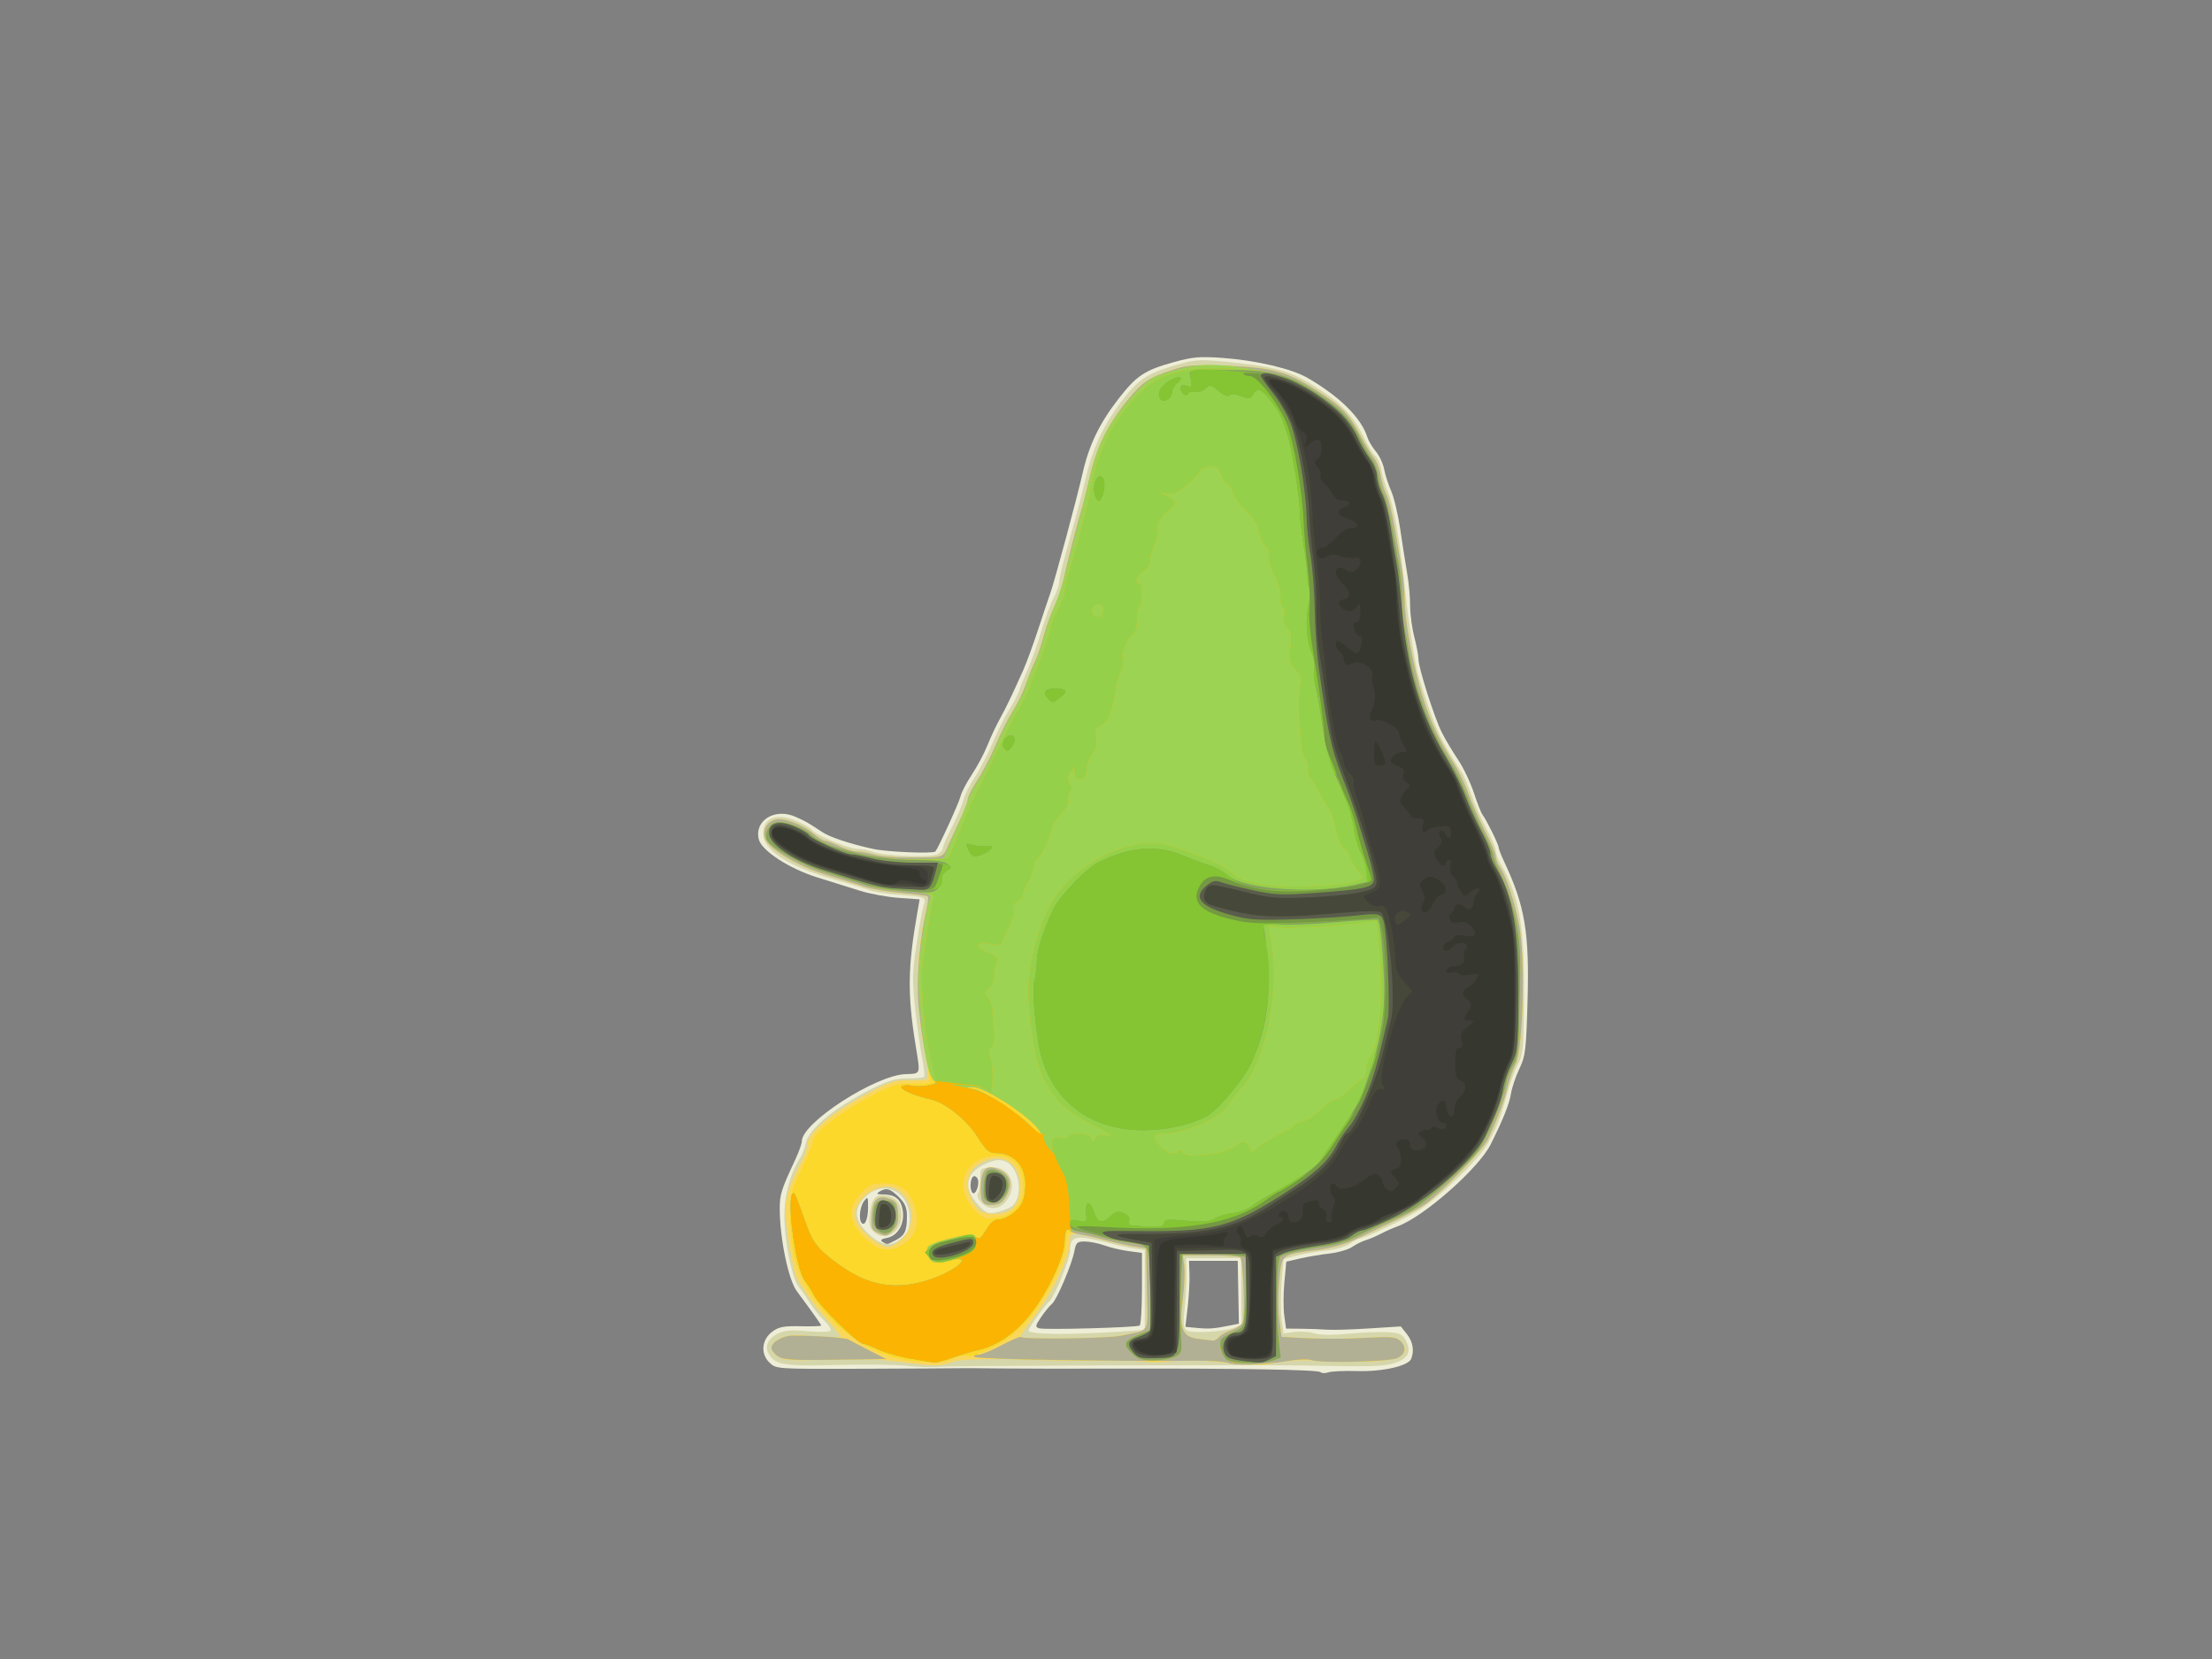 <?xml version="1.0" encoding="UTF-8" standalone="no"?>
<svg
   xmlns:dc="http://purl.org/dc/elements/1.1/"
   xmlns:cc="http://creativecommons.org/ns#"
   xmlns:rdf="http://www.w3.org/1999/02/22-rdf-syntax-ns#"
   xmlns:svg="http://www.w3.org/2000/svg"
   xmlns="http://www.w3.org/2000/svg"
   viewBox="0 0 800 600"
   height="600"
   width="800"
   version="1.1"
   id="svg4206">
  <rect x="0" y="0" width="800" height="600" fill="#808080" stroke="none"/>
  <defs
     id="defs4210" />
  <g
     id="g4762">
    <path
       id="path4792"
       d="m 477.597,496.264 c -0.899,-0.899 -28.884,-1.39 -73.097,-1.283 -17.6,0.043 -37.175,0.01 -43.5,-0.073 -6.325,-0.083 -12.85,-0.114 -14.5,-0.07 -1.65,0.044 -17.114,0.129 -34.365,0.187 -31.362,0.107 -31.365,0.107 -33.797,-2.178 -3.366,-3.162 -2.91,-8.352 0.988,-11.248 2.334,-1.734 4.118,-2.072 10.25,-1.944 4.083,0.086 7.424,-0.023 7.424,-0.241 0,-0.353 -3.306,-5.017 -8.798,-12.414 -3.076,-4.143 -6.18,-19.096 -6.195,-29.849 -0.007,-5.178 0.517,-6.837 5.612,-17.751 1.309,-2.805 2.381,-5.808 2.381,-6.673 0,-6.647 26.506,-23.818 37.432,-24.249 5.712,-0.226 5.468,0.466 3.702,-10.478 -2.981,-18.471 -2.849,-28.19 0.655,-48.121 l 0.812,-4.621 -7.55,-0.535 C 320.898,324.429 314.575,323.272 311,322.151 c -3.575,-1.121 -10.541,-3.301 -15.479,-4.844 -10.101,-3.157 -20.064,-9.636 -21.087,-13.713 -1.716,-6.838 5.8,-11.498 13.229,-8.201 3.836,1.702 4.444,2.049 9.581,5.458 2.915,1.935 9.923,4.274 18.443,6.156 5.079,1.122 21.907,1.822 22.609,0.94 1.162,-1.461 8.646,-17.869 9.098,-19.946 0.299,-1.375 2.145,-4.921 4.103,-7.88 1.958,-2.959 4.476,-7.684 5.596,-10.5 1.12,-2.816 3.149,-7.145 4.509,-9.62 2.447,-4.454 4.408,-8.54 8.517,-17.75 1.166,-2.612 3.594,-9.25 5.396,-14.75 1.802,-5.5 3.763,-11.35 4.358,-13 1.515,-4.201 9.655,-34.461 11.702,-43.5 2.264,-9.998 6.123,-17.993 12.876,-26.679 6.622,-8.517 9.446,-10.397 20.038,-13.34 6.82,-1.895 9.382,-2.122 17.5,-1.55 12.199,0.86 25.213,3.916 30.979,7.274 11.666,6.794 19.385,14.47 21.571,21.451 0.404,1.289 1.78,3.595 3.057,5.123 1.278,1.529 2.635,4.438 3.015,6.466 0.38,2.028 1.53,5.581 2.554,7.897 1.024,2.316 2.509,8.631 3.3,14.034 0.791,5.403 1.907,12.524 2.48,15.824 0.573,3.3 1.045,8.493 1.048,11.54 0.003,3.047 0.681,8.131 1.506,11.299 0.825,3.167 1.5,6.767 1.5,8 0,3.17 5.781,21.289 8.506,26.661 1.255,2.475 3.862,6.844 5.793,9.709 1.931,2.865 4.513,8.265 5.739,12 1.226,3.735 2.631,7.302 3.124,7.928 1.382,1.755 5.83,10.748 5.834,11.797 0.002,0.514 0.866,2.764 1.92,5 7.677,16.295 9.256,25.745 8.532,51.066 -0.495,17.319 -0.754,19.442 -2.925,24 -1.31,2.75 -2.669,6.736 -3.018,8.858 -0.65,3.948 -2.676,9.038 -7.357,18.484 -4.288,8.653 -24.253,26.261 -33.598,29.632 -1.677,0.605 -4.399,1.814 -6.049,2.686 -1.65,0.873 -4.125,1.928 -5.5,2.345 -1.375,0.417 -3.625,1.534 -5,2.483 -1.375,0.949 -5.052,2.014 -8.172,2.368 -3.119,0.354 -7.91,1.16 -10.646,1.792 l -4.975,1.148 -0.692,7.389 c -0.381,4.064 -0.401,9.51 -0.044,12.102 l 0.648,4.713 5.691,0.057 c 3.13,0.031 7.266,0.185 9.191,0.343 1.925,0.157 8.705,-0.043 15.068,-0.446 l 11.568,-0.732 2.182,2.774 c 2.174,2.764 2.73,5.914 1.574,8.927 -0.994,2.591 -10.353,4.714 -19.585,4.444 -4.569,-0.134 -9.24,0.072 -10.379,0.457 -1.14,0.385 -2.413,0.359 -2.83,-0.058 z m -65.431,-16.867 C 412.625,479.114 413,473.086 413,466.002 l 0,-12.88 -4.75,-0.622 c -2.612,-0.342 -6.565,-1.27 -8.783,-2.061 C 397.248,449.648 394.036,449 392.328,449 c -2.758,0 -3.179,0.392 -3.762,3.503 -0.902,4.811 -6.422,17.748 -8.152,19.107 -0.777,0.611 -2.506,2.721 -3.843,4.69 -2.159,3.182 -2.243,3.638 -0.75,4.096 2.054,0.631 35.181,-0.28 36.346,-1 z m 32.979,-0.076 2.913,-0.583 -0.207,-11.369 -0.207,-11.369 -8.814,0 -8.814,0 0.175,4.75 c 0.097,2.612 -0.194,7.984 -0.646,11.936 l -0.822,7.186 4.388,0.406 c 4.262,0.395 5.944,0.261 12.034,-0.957 z M 323.928,448.537 c 3.332,-1.723 4.072,-3.303 4.072,-8.696 0,-3.082 -0.668,-4.663 -2.923,-6.918 C 321.99,429.836 320.449,429.417 318,431 c -1.164,0.752 -0.87,0.973 1.316,0.985 4.31,0.023 6.387,1.62 7.108,5.46 0.913,4.866 -1.564,9.433 -5.547,10.23 -2.153,0.431 -2.65,0.853 -1.707,1.451 1.71,1.084 1.466,1.114 4.759,-0.589 z M 313.953,436.5 c -0.015,-3.733 -0.114,-3.87 -1.485,-2.059 -1.517,2.006 -1.985,6.709 -0.787,7.907 1.177,1.177 2.288,-1.686 2.271,-5.848 z m 39.682,-10.008 c -0.342,-0.89 -1.074,-1.339 -1.628,-0.996 -1.164,0.719 -1.356,4.822 -0.276,5.903 1.062,1.062 2.637,-2.997 1.904,-4.906 z"
       style="fill:#eeeed8" />
    <path
       id="path4790"
       d="m 328,493.986 c -4.125,-0.44 -15.547,-0.587 -25.382,-0.326 -18.808,0.499 -22.106,-0.008 -24.444,-3.751 -1.756,-2.811 -0.606,-5.634 3.067,-7.533 2.456,-1.27 4.708,-1.463 10.833,-0.929 4.366,0.381 7.977,0.279 8.293,-0.233 0.308,-0.499 -0.805,-2.214 -2.474,-3.81 -1.669,-1.597 -3.976,-4.478 -5.126,-6.403 -1.15,-1.925 -2.873,-4.4 -3.829,-5.5 -2.391,-2.753 -5.175,-16.152 -5.27,-25.365 -0.078,-7.57 2.087,-15.661 5.73,-21.417 0.772,-1.22 1.693,-3.609 2.046,-5.308 1.073,-5.158 9.942,-12.534 23.188,-19.283 C 321.197,390.782 323.768,390 328.199,390 c 3.007,0 5.711,-0.243 6.008,-0.54 0.297,-0.297 -0.052,-3.56 -0.777,-7.25 -0.725,-3.69 -1.854,-11.793 -2.511,-18.006 -1.029,-9.744 -0.96,-12.837 0.507,-22.5 0.935,-6.162 2.092,-12.466 2.572,-14.01 1.04,-3.349 1.07,-3.336 -9.12,-4.086 -4.193,-0.308 -8.918,-1.064 -10.5,-1.68 -1.582,-0.615 -7.602,-2.453 -13.377,-4.084 -15.865,-4.48 -25,-10.44 -25,-16.311 0,-5.856 5.035,-7.733 12.221,-4.554 2.583,1.143 4.993,2.557 5.355,3.143 C 294.649,301.859 306.948,307 310.028,307 c 1.563,0 4.108,0.49 5.657,1.088 3.865,1.495 21.043,2.128 23.406,0.863 1.05,-0.562 1.911,-1.568 1.914,-2.236 0.003,-0.668 1.526,-4.178 3.384,-7.8 1.859,-3.622 3.676,-7.937 4.039,-9.59 0.363,-1.653 2.224,-5.38 4.136,-8.283 1.912,-2.903 4.832,-8.536 6.49,-12.518 1.658,-3.982 4.298,-9.265 5.867,-11.739 1.569,-2.474 3.191,-5.575 3.603,-6.892 0.413,-1.316 1.77,-4.643 3.016,-7.393 1.246,-2.75 3.494,-9.05 4.997,-14 1.503,-4.95 3.571,-10.568 4.597,-12.485 1.026,-1.917 1.865,-4.289 1.865,-5.271 0,-0.982 0.964,-5.264 2.142,-9.515 1.178,-4.251 2.949,-10.654 3.935,-14.229 0.986,-3.575 2.752,-10.542 3.925,-15.482 2.44,-10.28 6.934,-19.348 13.934,-28.112 5.257,-6.583 9.107,-8.865 19.976,-11.844 5.71,-1.565 7.681,-1.627 18,-0.572 17.984,1.839 22.868,3.426 34.242,11.126 6.694,4.532 11.02,9.503 14.333,16.472 1.33,2.799 3.103,5.656 3.939,6.35 0.836,0.694 1.792,2.904 2.124,4.912 0.332,2.007 1.483,5.792 2.559,8.41 2.028,4.937 4.126,17.02 5.947,34.24 1.307,12.361 3.741,28 4.981,32 4.579,14.77 6.599,19.948 10.145,26 2.255,3.85 4.637,7.675 5.293,8.5 0.656,0.825 2.226,4.425 3.488,8 1.263,3.575 3.812,9.324 5.666,12.775 1.854,3.451 3.372,7.051 3.374,8 0.002,0.949 0.798,3.075 1.768,4.725 6.659,11.322 8.678,22.892 8.438,48.347 -0.172,18.324 -0.392,20.71 -2.21,24 -1.11,2.009 -2.866,6.803 -3.902,10.653 -2.395,8.903 -3.968,12.875 -7.355,18.566 -3.308,5.558 -16.219,18.082 -23.858,23.142 C 508.956,440.473 493.338,448 491.492,448 c -0.376,0 -1.878,0.835 -3.338,1.855 -1.493,1.043 -5.338,2.125 -8.787,2.472 -3.373,0.34 -8.164,1.161 -10.647,1.825 l -4.514,1.207 -0.695,8.339 c -0.382,4.586 -0.379,10.633 0.007,13.437 l 0.701,5.098 3.894,-0.522 c 2.141,-0.287 5.394,-0.062 7.228,0.501 2.151,0.66 6.497,0.715 12.246,0.155 4.902,-0.477 11.275,-0.732 14.164,-0.566 4.669,0.269 5.421,0.63 6.78,3.259 2.08,4.022 0.587,6.539 -4.799,8.089 -3.723,1.072 -8.313,1.172 -32.733,0.716 -17.065,-0.319 -128.147,0.065 -131.5,0.455 -2.2,0.256 -7.375,0.105 -11.5,-0.336 z m 77.5,-12.418 c 1.65,-0.108 4.237,-0.28 5.75,-0.382 L 414,481 l 0,-14.455 0,-14.455 -3.75,-0.557 c -2.062,-0.306 -5.55,-1.029 -7.75,-1.607 -13.402,-3.516 -15.453,-3.222 -15.485,2.218 -0.017,3.005 -5.574,16.836 -7.373,18.355 C 377.976,471.907 372,480.237 372,481.153 c 0,1.517 13.949,1.69 33.5,0.415 z m 40.76,-1.391 2.76,-1.135 -0.09,-12.021 -0.09,-12.021 -9.951,0 -9.951,0 0.184,4.75 c 0.101,2.612 -0.179,8.28 -0.623,12.595 -0.647,6.293 -0.529,8.033 0.598,8.792 1.779,1.198 13.512,0.542 17.165,-0.96 z M 326.354,447.548 c 2.101,-1.947 2.646,-3.373 2.646,-6.923 0,-9.733 -9.496,-14.282 -16.077,-7.701 -4.343,4.343 -4.003,8.359 1.119,13.232 4.815,4.581 8.431,4.99 12.312,1.393 z m -10.703,-2.381 c -1.278,-1.412 -1.512,-2.902 -1.021,-6.489 0.771,-5.623 2.263,-7.08 6.337,-6.185 3.439,0.755 5.033,3.041 5.033,7.219 0,6.32 -6.477,9.734 -10.349,5.455 z m 49.957,-8.695 c 4.742,-2.996 3.253,-14.434 -2.146,-16.487 -2.044,-0.777 -3.624,-0.565 -7.043,0.948 -7.364,3.257 -8.268,8.805 -2.449,15.034 2.587,2.77 3.43,3.109 6.26,2.519 1.799,-0.375 4.219,-1.281 5.378,-2.014 z m -10.644,-1.508 c -1.206,-1.206 -1.719,-2.532 -1.259,-3.25 0.428,-0.667 0.782,-3.014 0.786,-5.214 0.009,-3.887 0.113,-4.009 3.702,-4.307 6.931,-0.576 10.239,6.446 5.734,12.172 -2.502,3.18 -6.139,3.423 -8.964,0.598 z"
       style="fill:#d6d6ab" />
    <path
       id="path4788"
       d="m 324.5,492.425 c -6.811,-0.915 -14.847,-1.15 -25.198,-0.736 -13.194,0.528 -15.535,0.388 -17.75,-1.064 -3.157,-2.068 -3.251,-4.122 -0.278,-6.07 2.604,-1.706 5.319,-1.89 15.476,-1.048 3.987,0.33 7.25,0.305 7.25,-0.057 0,-0.362 -2.087,-2.973 -4.638,-5.804 -4.428,-4.914 -8.447,-10.393 -11.078,-15.101 -1.456,-2.606 -4.274,-19.297 -4.28,-25.351 -0.004,-4.188 1.951,-9.848 6.008,-17.393 1.094,-2.034 1.988,-4.606 1.988,-5.715 0,-4.55 9.047,-12.004 23.943,-19.727 6.426,-3.332 8.231,-3.829 13.209,-3.638 3.171,0.122 6.036,-0.217 6.368,-0.753 0.331,-0.536 -0.091,-4.686 -0.938,-9.221 -3.579,-19.159 -3.438,-34.909 0.461,-51.632 0.562,-2.411 0.79,-4.617 0.505,-4.902 -0.284,-0.284 -4.474,-0.845 -9.311,-1.246 -4.836,-0.401 -11.031,-1.458 -13.765,-2.349 -2.734,-0.892 -8.973,-2.832 -13.864,-4.312 -9.76,-2.954 -20.028,-8.941 -21.727,-12.669 -1.407,-3.088 0.254,-6.383 3.648,-7.234 2.981,-0.748 9.716,1.783 13.731,5.162 1.592,1.339 3.422,2.45 4.067,2.469 0.645,0.019 2.973,0.903 5.173,1.966 2.2,1.063 5.128,1.947 6.507,1.966 1.379,0.019 4.079,0.51 6,1.091 1.921,0.581 7.093,1.058 11.493,1.06 14.543,0.005 13.298,0.392 15.656,-4.866 1.172,-2.612 3.191,-7.006 4.487,-9.764 1.296,-2.758 2.357,-5.693 2.357,-6.523 0,-0.83 1.584,-3.914 3.52,-6.853 1.936,-2.94 4.877,-8.603 6.534,-12.586 1.658,-3.982 4.411,-9.442 6.118,-12.132 1.707,-2.69 3.892,-7.181 4.856,-9.979 0.963,-2.798 2.406,-6.398 3.205,-8 0.799,-1.602 2.251,-5.838 3.225,-9.413 0.975,-3.575 2.685,-8.297 3.801,-10.493 1.116,-2.196 2.583,-6.471 3.259,-9.5 1.574,-7.043 5.314,-21.617 6.547,-25.507 0.523,-1.65 1.876,-7.009 3.008,-11.909 2.508,-10.858 6.414,-18.826 13.57,-27.683 5.541,-6.858 7.802,-8.355 17.238,-11.413 4.458,-1.445 7.719,-1.651 19,-1.201 16.257,0.648 21.759,2.152 32.123,8.782 9.164,5.862 11.972,8.729 15.914,16.247 1.679,3.203 3.9,6.9 4.934,8.215 1.035,1.315 2.179,4.255 2.543,6.531 0.364,2.277 1.283,5.34 2.042,6.807 0.759,1.467 2.11,6.933 3.003,12.145 0.893,5.213 2.059,11.915 2.592,14.894 0.533,2.979 0.969,7.955 0.969,11.057 0,7.394 3.17,24.358 6.544,35.026 2.936,9.282 5.907,15.645 11.11,23.797 1.859,2.913 4.296,7.941 5.414,11.173 1.118,3.232 3.81,9.31 5.982,13.507 2.172,4.197 3.949,8.407 3.949,9.355 0,0.948 0.659,2.665 1.465,3.815 2.284,3.261 5.216,12.084 6.93,20.853 2.294,11.737 1.497,44.796 -1.211,50.218 -1.039,2.08 -2.413,6.032 -3.053,8.782 -1.101,4.73 -3.311,10.611 -6.953,18.5 -1.642,3.558 -15.846,18.337 -22.232,23.133 -1.928,1.448 -7.542,4.515 -12.476,6.815 -4.934,2.3 -11.22,5.271 -13.97,6.603 -2.75,1.332 -8.375,2.872 -12.5,3.422 -13.959,1.862 -13.377,1.416 -14.317,10.997 -0.45,4.582 -0.45,11.076 0,14.431 L 463.5,483.5 l 5,0.289 c 9.149,0.528 17.904,0.527 27.213,-0.003 8.008,-0.456 9.426,-0.29 10.838,1.27 4.975,5.498 -2.245,8.097 -20.389,7.339 -16.489,-0.689 -22,-0.553 -25.678,0.633 -2.961,0.955 -5.947,0.854 -23.984,-0.807 -5.077,-0.468 -10.743,-0.441 -13,0.06 -2.2,0.489 -6.475,0.592 -9.5,0.229 -3.025,-0.363 -19.225,-0.788 -36,-0.945 -23.92,-0.223 -31.228,0.008 -33.872,1.075 -3.97,1.601 -6.307,1.575 -19.628,-0.215 z m 81,-9.519 c 10.517,-1.788 9.589,-0.114 9.276,-16.732 L 414.5,451.5 l -5,-0.81 c -2.75,-0.446 -7.025,-1.421 -9.5,-2.167 -2.475,-0.746 -6.412,-1.624 -8.75,-1.951 -4.209,-0.589 -4.25,-0.565 -4.25,2.487 0,5.055 -5.965,17.837 -12.182,26.103 -3.2,4.255 -5.818,7.969 -5.818,8.253 0,0.622 18.486,1.201 25.5,0.799 2.75,-0.158 7.7,-0.746 11,-1.307 z m 35.458,0.645 c 0.661,-0.797 2.72,-1.95 4.575,-2.562 1.855,-0.612 3.618,-1.887 3.918,-2.833 0.939,-2.96 0.167,-22.617 -0.919,-23.391 -0.567,-0.404 -5.468,-0.742 -10.891,-0.75 l -9.859,-0.015 0.516,3.75 c 0.284,2.062 0.032,7.65 -0.56,12.417 -1.319,10.63 -0.114,13.465 5.995,14.103 2.072,0.216 4.275,0.469 4.895,0.561 0.62,0.092 1.669,-0.484 2.33,-1.281 z M 326.046,448.25 c 5.799,-5.182 4.367,-15.282 -2.617,-18.464 -3.971,-1.809 -10.124,0.754 -12.739,5.306 -1.855,3.23 -1.926,3.922 -0.707,6.867 1.48,3.573 8.224,9.041 11.151,9.041 1.009,0 3.219,-1.238 4.912,-2.75 z m -8.813,-2.478 c -1.969,-0.949 -2.232,-1.747 -2,-6.075 0.316,-5.914 2.145,-7.65 6.464,-6.14 2.383,0.833 2.848,1.605 3.108,5.157 0.23,3.155 -0.198,4.679 -1.75,6.231 -2.31,2.31 -2.645,2.358 -5.821,0.827 z m 48.686,-8.522 c 1.178,-0.963 2.407,-3.413 2.733,-5.446 1.598,-9.983 -5.257,-15.646 -13.672,-11.294 -6.205,3.209 -6.719,10.408 -1.196,16.74 1.004,1.151 2.976,1.75 5.761,1.75 2.55,0 5.086,-0.696 6.375,-1.75 z m -10.685,-2.942 c -0.494,-0.995 -0.705,-3.93 -0.469,-6.522 0.492,-5.406 2.499,-6.749 6.868,-4.599 3.727,1.834 4.586,4.86 2.543,8.953 -1.299,2.602 -2.395,3.429 -4.861,3.668 -2.282,0.221 -3.438,-0.204 -4.082,-1.5 z"
       style="fill:#f9d75c" />
    <path
       id="path4786"
       d="m 444.211,492.916 c -1.259,-0.484 -6.434,-0.84 -11.5,-0.791 -12.158,0.118 -15.714,0.111 -45.711,-0.082 -14.025,-0.09 -28.478,-0.617 -32.119,-1.172 -5.491,-0.836 -7.28,-0.729 -10.5,0.626 -4.113,1.731 -14.09,1.439 -21.381,-0.626 -7.502,-2.125 -16.465,-7.464 -21.61,-12.871 -11.732,-12.331 -15.521,-21.524 -15.666,-38 -0.07,-8.006 0.168,-9 4.101,-17.111 2.296,-4.736 4.175,-9.26 4.175,-10.054 0,-3.035 9.741,-10.578 21.719,-16.818 7.041,-3.668 9.027,-4.263 13.849,-4.152 3.097,0.071 5.97,-0.081 6.386,-0.338 0.416,-0.257 -0.057,-4.418 -1.052,-9.248 -3.895,-18.916 -3.851,-36.055 0.139,-53.165 0.562,-2.411 0.79,-4.617 0.505,-4.902 -0.284,-0.284 -4.474,-0.845 -9.311,-1.246 -4.836,-0.401 -11.031,-1.458 -13.765,-2.349 -2.734,-0.892 -8.973,-2.832 -13.864,-4.312 -9.76,-2.954 -20.028,-8.941 -21.727,-12.669 -1.407,-3.088 0.254,-6.383 3.648,-7.234 2.981,-0.748 9.716,1.783 13.731,5.162 1.592,1.339 3.422,2.45 4.067,2.469 0.645,0.019 2.973,0.903 5.173,1.966 2.2,1.063 5.128,1.947 6.507,1.966 1.379,0.019 4.079,0.51 6,1.091 1.921,0.581 7.093,1.058 11.493,1.06 14.543,0.005 13.298,0.392 15.656,-4.866 1.172,-2.612 3.191,-7.006 4.487,-9.764 1.296,-2.758 2.357,-5.693 2.357,-6.523 0,-0.83 1.584,-3.914 3.52,-6.853 1.936,-2.94 4.877,-8.603 6.534,-12.586 1.658,-3.982 4.411,-9.442 6.118,-12.132 1.707,-2.69 3.892,-7.181 4.856,-9.979 0.963,-2.798 2.406,-6.398 3.205,-8 0.799,-1.602 2.251,-5.838 3.225,-9.413 0.975,-3.575 2.685,-8.297 3.801,-10.493 1.116,-2.196 2.583,-6.471 3.259,-9.5 1.574,-7.043 5.314,-21.617 6.547,-25.507 0.523,-1.65 1.876,-7.009 3.008,-11.909 2.508,-10.858 6.414,-18.826 13.57,-27.683 5.541,-6.858 7.802,-8.355 17.238,-11.413 4.458,-1.445 7.719,-1.651 19,-1.201 16.257,0.648 21.759,2.152 32.123,8.782 9.164,5.862 11.972,8.729 15.914,16.247 1.679,3.203 3.9,6.9 4.934,8.215 1.035,1.315 2.179,4.255 2.543,6.531 0.364,2.277 1.283,5.34 2.042,6.807 0.759,1.467 2.11,6.933 3.003,12.145 0.893,5.213 2.059,11.915 2.592,14.894 0.533,2.979 0.969,7.955 0.969,11.057 0,7.394 3.17,24.358 6.544,35.026 2.936,9.282 5.907,15.645 11.11,23.797 1.859,2.913 4.296,7.941 5.414,11.173 1.118,3.232 3.81,9.31 5.982,13.507 2.172,4.197 3.949,8.407 3.949,9.355 0,0.948 0.659,2.665 1.465,3.815 2.284,3.261 5.216,12.084 6.93,20.853 2.294,11.737 1.497,44.796 -1.211,50.218 -1.039,2.08 -2.413,6.032 -3.053,8.782 -1.101,4.73 -3.311,10.611 -6.953,18.5 -1.642,3.558 -15.846,18.337 -22.232,23.133 -1.928,1.448 -7.542,4.515 -12.476,6.815 -4.934,2.3 -11.22,5.271 -13.97,6.603 -2.75,1.332 -8.375,2.872 -12.5,3.422 -13.959,1.862 -13.377,1.416 -14.317,10.997 -0.45,4.582 -0.45,11.076 0,14.431 L 463.5,483.5 l 5,0.289 c 9.006,0.52 17.849,0.516 27,-0.011 7.179,-0.413 9.354,-0.21 10.75,1.007 2.602,2.267 2.161,5.093 -1,6.415 -3.179,1.33 -27.702,1.9 -30.902,0.719 -1.183,-0.437 -5.008,-0.314 -8.5,0.273 -8.621,1.45 -18.857,1.793 -21.637,0.724 z m -81.99,-6.377 c 3.587,-1.904 6.733,-3.251 6.991,-2.993 0.96,0.96 31.475,0.553 36.288,-0.484 10.796,-2.325 9.59,-0.138 9.277,-16.837 L 414.5,451.5 l -5,-0.824 c -2.75,-0.453 -7.25,-1.43 -10,-2.17 -10.32,-2.779 -13.496,-3.273 -13.61,-2.117 -0.06,0.611 -0.228,2.48 -0.373,4.153 -0.434,5.026 -6.303,17.127 -11.828,24.389 -5.052,6.64 -11.385,11.464 -18.19,13.857 -1.65,0.58 -2.28,1.09 -1.401,1.134 0.88,0.043 4.534,-1.479 8.122,-3.382 z m 78.736,-2.987 c 0.661,-0.797 2.72,-1.95 4.575,-2.562 1.855,-0.612 3.618,-1.887 3.918,-2.833 0.939,-2.96 0.167,-22.617 -0.919,-23.391 -0.567,-0.404 -5.468,-0.742 -10.891,-0.75 l -9.859,-0.015 0.516,3.75 c 0.284,2.062 0.032,7.65 -0.56,12.417 -1.319,10.63 -0.114,13.465 5.995,14.103 2.072,0.216 4.275,0.469 4.895,0.561 0.62,0.092 1.669,-0.484 2.33,-1.281 z M 326.696,450.044 c 4.648,-2.834 6.174,-8.479 3.901,-14.43 C 328.485,430.084 325.421,428 319.403,428 c -4.056,0 -5.108,0.468 -8.035,3.571 -5.284,5.603 -4.507,11.008 2.467,17.164 4.293,3.79 8.149,4.182 12.861,1.309 z m -9.462,-4.272 c -1.969,-0.949 -2.232,-1.747 -2,-6.075 0.316,-5.914 2.145,-7.65 6.464,-6.14 2.383,0.833 2.848,1.605 3.108,5.157 0.23,3.155 -0.198,4.679 -1.75,6.231 -2.31,2.31 -2.645,2.358 -5.821,0.827 z m 45.094,-5.758 c 1.005,-0.008 3.142,-1.329 4.75,-2.937 2.451,-2.451 2.923,-3.73 2.923,-7.923 0,-7.033 -3.453,-11.155 -9.339,-11.15 -11.79,0.011 -16.441,11.416 -8.069,19.788 2.58,2.58 3.991,3.285 5.671,2.835 1.23,-0.33 3.059,-0.606 4.064,-0.613 z m -7.092,-5.705 c -0.494,-0.995 -0.705,-3.93 -0.469,-6.522 0.492,-5.406 2.499,-6.749 6.868,-4.599 3.727,1.834 4.586,4.86 2.543,8.953 -1.299,2.602 -2.395,3.429 -4.861,3.668 -2.282,0.221 -3.438,-0.204 -4.082,-1.5 z M 281.25,490.467 c -1.238,-0.869 -2.25,-2.219 -2.25,-3 0,-2.029 4.035,-4.397 7.524,-4.416 8.04,-0.044 19.321,0.736 20.413,1.411 0.674,0.417 4.002,2.171 7.395,3.899 L 320.5,491.5 302,491.773 c -15.553,0.23 -18.858,0.022 -20.75,-1.307 z"
       style="fill:#fbd82a" />
    <path
       id="path4784"
       d="m 444.211,492.916 c -1.259,-0.484 -6.434,-0.84 -11.5,-0.791 -15.581,0.151 -19.263,0.132 -49.878,-0.252 -16.317,-0.205 -30.004,-0.71 -30.417,-1.123 -0.412,-0.412 0.157,-0.75 1.266,-0.75 1.109,0 4.951,-1.558 8.539,-3.461 3.587,-1.904 6.733,-3.251 6.991,-2.993 0.96,0.96 31.475,0.553 36.288,-0.484 10.796,-2.325 9.59,-0.138 9.277,-16.837 L 414.5,451.5 l -5,-0.824 c -2.75,-0.453 -7.25,-1.455 -10,-2.227 -2.75,-0.772 -6.688,-1.659 -8.75,-1.971 -2.062,-0.313 -3.75,-1.025 -3.75,-1.582 0,-0.558 -0.45,-0.736 -1,-0.396 -0.55,0.34 -1,2.316 -1,4.392 0,5.165 -5.48,17.247 -11.415,25.166 -5.608,7.483 -12.419,12.439 -19.326,14.064 -2.618,0.616 -7.088,1.937 -9.933,2.935 -4.764,1.672 -5.861,1.704 -13.877,0.407 -4.787,-0.775 -10.589,-2.321 -12.892,-3.437 C 315.253,486.912 312.837,486 312.187,486 c -1.847,0 -15.806,-13.699 -17.612,-17.284 -0.891,-1.769 -2.498,-4.341 -3.572,-5.716 -3.165,-4.054 -6.617,-29.053 -4.328,-31.342 0.64,-0.64 1.209,0.656 4.975,11.342 2.242,6.362 4.354,8.988 11.306,14.055 11.031,8.04 20.777,9.757 33.018,5.814 10.256,-3.303 16.702,-9.475 7.234,-6.925 -2.197,0.591 -4.7,0.804 -5.563,0.473 -1.995,-0.765 -3.156,-4.307 -1.843,-5.62 1.833,-1.833 15.409,-4.987 16.551,-3.844 1.646,1.646 2.307,1.287 4.514,-2.453 1.491,-2.527 2.765,-3.5 4.583,-3.5 1.385,0 3.919,-1.252 5.632,-2.782 2.429,-2.17 3.235,-3.853 3.663,-7.649 C 371.661,422.447 367.376,417 360.073,417 c -2.368,0 -3.454,-0.976 -6.624,-5.952 -4.002,-6.282 -11.53,-12.267 -16.949,-13.476 -6.176,-1.378 -11.646,-3.864 -10.313,-4.687 0.713,-0.441 2.316,-0.546 3.562,-0.233 1.246,0.313 3.883,0.265 5.861,-0.106 3.014,-0.565 3.349,-0.867 2.072,-1.86 -1.723,-1.34 -4.205,-13.61 -5.498,-27.185 -0.85,-8.921 0.385,-23.776 2.859,-34.385 0.562,-2.411 0.79,-4.617 0.505,-4.902 -0.284,-0.284 -4.474,-0.845 -9.311,-1.246 -4.836,-0.401 -11.031,-1.458 -13.765,-2.349 -2.734,-0.892 -8.973,-2.832 -13.864,-4.312 -9.76,-2.954 -20.028,-8.941 -21.727,-12.669 -1.407,-3.088 0.254,-6.383 3.648,-7.234 2.981,-0.748 9.716,1.783 13.731,5.162 1.592,1.339 3.422,2.45 4.067,2.469 0.645,0.019 2.973,0.903 5.173,1.966 2.2,1.063 5.128,1.947 6.507,1.966 1.379,0.019 4.079,0.51 6,1.091 1.921,0.581 7.093,1.058 11.493,1.06 14.543,0.005 13.298,0.392 15.656,-4.866 1.172,-2.612 3.191,-7.006 4.487,-9.764 1.296,-2.758 2.357,-5.693 2.357,-6.523 0,-0.83 1.584,-3.914 3.52,-6.853 1.936,-2.94 4.877,-8.603 6.534,-12.586 1.658,-3.982 4.411,-9.442 6.118,-12.132 1.707,-2.69 3.892,-7.181 4.856,-9.979 0.963,-2.798 2.406,-6.398 3.205,-8 0.799,-1.602 2.251,-5.838 3.225,-9.413 0.975,-3.575 2.685,-8.297 3.801,-10.493 1.116,-2.196 2.583,-6.471 3.259,-9.5 1.574,-7.043 5.314,-21.617 6.547,-25.507 0.523,-1.65 1.876,-7.009 3.008,-11.909 2.508,-10.858 6.414,-18.826 13.57,-27.683 5.541,-6.858 7.802,-8.355 17.238,-11.413 4.458,-1.445 7.719,-1.651 19,-1.201 16.257,0.648 21.759,2.152 32.123,8.782 9.164,5.862 11.972,8.729 15.914,16.247 1.679,3.203 3.9,6.9 4.934,8.215 1.035,1.315 2.179,4.255 2.543,6.531 0.364,2.277 1.283,5.34 2.042,6.807 0.759,1.467 2.11,6.933 3.003,12.145 0.893,5.213 2.059,11.915 2.592,14.894 0.533,2.979 0.969,7.955 0.969,11.057 0,7.394 3.17,24.358 6.544,35.026 2.936,9.282 5.907,15.645 11.11,23.797 1.859,2.913 4.296,7.941 5.414,11.173 1.118,3.232 3.81,9.31 5.982,13.507 2.172,4.197 3.949,8.407 3.949,9.355 0,0.948 0.659,2.665 1.465,3.815 2.284,3.261 5.216,12.084 6.93,20.853 2.294,11.737 1.497,44.796 -1.211,50.218 -1.039,2.08 -2.413,6.032 -3.053,8.782 -1.101,4.73 -3.311,10.611 -6.953,18.5 -1.642,3.558 -15.846,18.337 -22.232,23.133 -1.928,1.448 -7.542,4.515 -12.476,6.815 -4.934,2.3 -11.22,5.271 -13.97,6.603 -2.75,1.332 -8.375,2.872 -12.5,3.422 -13.959,1.862 -13.377,1.416 -14.317,10.997 -0.45,4.582 -0.45,11.076 0,14.431 L 463.5,483.5 l 5,0.289 c 9.006,0.52 17.849,0.516 27,-0.011 7.179,-0.413 9.354,-0.21 10.75,1.007 2.602,2.267 2.161,5.093 -1,6.415 -3.179,1.33 -27.702,1.9 -30.902,0.719 -1.183,-0.437 -5.008,-0.314 -8.5,0.273 -8.621,1.45 -18.857,1.793 -21.637,0.724 z m -3.254,-9.365 c 0.661,-0.797 2.72,-1.95 4.575,-2.562 1.855,-0.612 3.618,-1.887 3.918,-2.833 0.939,-2.96 0.167,-22.617 -0.919,-23.391 -0.567,-0.404 -5.468,-0.742 -10.891,-0.75 l -9.859,-0.015 0.516,3.75 c 0.284,2.062 0.032,7.65 -0.56,12.417 -1.319,10.63 -0.114,13.465 5.995,14.103 2.072,0.216 4.275,0.469 4.895,0.561 0.62,0.092 1.669,-0.484 2.33,-1.281 z M 376.127,409.25 c -2.663,-4.94 -19.922,-16.304 -24.505,-16.135 -3.093,0.114 -3.088,0.121 0.53,0.827 4.11,0.801 16.009,8.566 20.97,13.684 3.677,3.794 4.379,4.173 3.005,1.624 z M 281.25,490.467 c -1.238,-0.869 -2.25,-2.219 -2.25,-3 0,-2.029 4.035,-4.397 7.524,-4.416 8.04,-0.044 19.321,0.736 20.413,1.411 0.674,0.417 4.002,2.171 7.395,3.899 L 320.5,491.5 302,491.773 c -15.553,0.23 -18.858,0.022 -20.75,-1.307 z m 35.983,-44.695 c -1.969,-0.949 -2.232,-1.747 -2,-6.075 0.316,-5.914 2.145,-7.65 6.464,-6.14 2.383,0.833 2.848,1.605 3.108,5.157 0.23,3.155 -0.198,4.679 -1.75,6.231 -2.31,2.31 -2.645,2.358 -5.821,0.827 z m 38.001,-11.464 c -0.494,-0.995 -0.705,-3.93 -0.469,-6.522 0.492,-5.406 2.499,-6.749 6.868,-4.599 3.727,1.834 4.586,4.86 2.543,8.953 -1.299,2.602 -2.395,3.429 -4.861,3.668 -2.282,0.221 -3.438,-0.204 -4.082,-1.5 z"
       style="fill:#b1b094" />
    <path
       id="path4782"
       d="m 329.7,491.443 c -4.29,-0.722 -9.72,-2.242 -12.066,-3.378 C 315.288,486.929 312.837,486 312.187,486 c -1.847,0 -15.806,-13.699 -17.612,-17.284 -0.891,-1.769 -2.498,-4.341 -3.572,-5.716 -3.165,-4.054 -6.617,-29.053 -4.328,-31.342 0.64,-0.64 1.209,0.656 4.975,11.342 2.242,6.362 4.354,8.988 11.306,14.055 11.031,8.04 20.777,9.757 33.018,5.814 10.256,-3.303 16.702,-9.475 7.234,-6.925 -2.197,0.591 -4.7,0.804 -5.563,0.473 -1.995,-0.765 -3.156,-4.307 -1.843,-5.62 1.833,-1.833 15.409,-4.987 16.551,-3.844 1.646,1.646 2.307,1.287 4.514,-2.453 1.491,-2.527 2.765,-3.5 4.583,-3.5 1.385,0 3.919,-1.252 5.632,-2.782 2.429,-2.17 3.235,-3.853 3.663,-7.649 C 371.661,422.447 367.376,417 360.073,417 c -2.368,0 -3.454,-0.976 -6.624,-5.952 -4.002,-6.282 -11.53,-12.267 -16.949,-13.476 -6.176,-1.378 -11.646,-3.864 -10.313,-4.687 0.713,-0.441 2.316,-0.546 3.562,-0.233 1.246,0.313 3.883,0.265 5.861,-0.106 2.979,-0.559 3.343,-0.878 2.122,-1.86 -2.067,-1.662 -3.672,-9.974 -4.925,-25.493 -0.913,-11.315 -0.815,-15.133 0.654,-25.492 0.95,-6.701 2.137,-12.948 2.636,-13.881 1.284,-2.399 0.006,-2.901 -8.881,-3.484 -4.244,-0.279 -10.417,-1.33 -13.717,-2.336 -3.3,-1.006 -10.05,-3.053 -15,-4.549 -8.141,-2.461 -19.174,-8.494 -21.032,-11.501 -1.273,-2.059 0.52,-5.907 3.048,-6.541 2.838,-0.712 9.969,1.815 12.985,4.601 5.355,4.947 23.363,9.171 37.429,8.779 l 10.307,-0.287 3.958,-9 c 2.177,-4.95 4.365,-10.35 4.863,-12 0.498,-1.65 2.407,-5.277 4.242,-8.061 1.835,-2.783 4.502,-7.958 5.925,-11.5 1.424,-3.542 4.431,-9.582 6.682,-13.423 2.252,-3.841 4.094,-7.569 4.094,-8.283 0,-0.715 1.053,-3.422 2.341,-6.016 1.287,-2.594 3.128,-7.642 4.091,-11.217 0.963,-3.575 2.774,-8.975 4.026,-12 1.252,-3.025 2.851,-7.75 3.555,-10.5 0.704,-2.75 2.367,-9.05 3.696,-14 1.329,-4.95 3.046,-11.7 3.815,-15 3.124,-13.402 4.735,-18.268 7.946,-23.996 4.196,-7.486 13.533,-17.899 17.24,-19.228 13.504,-4.842 19.354,-5.312 34.831,-2.802 11.789,1.912 15.836,3.414 24.388,9.048 7.854,5.174 11.997,9.661 15.185,16.443 1.17,2.489 2.936,5.554 3.924,6.81 0.988,1.256 2.112,4.183 2.498,6.505 0.386,2.321 1.278,5.349 1.984,6.729 1.145,2.239 2.448,8.343 5.53,25.908 0.523,2.979 0.977,8.154 1.01,11.5 0.033,3.346 0.442,8.108 0.909,10.583 0.467,2.475 1.336,7.223 1.93,10.552 2.372,13.281 7.796,27.331 14.779,38.278 1.87,2.931 4.521,8.331 5.891,12 1.37,3.669 4.053,9.661 5.961,13.316 1.909,3.655 3.47,7.296 3.47,8.09 0,0.794 1.354,4.153 3.009,7.465 1.655,3.312 3.921,10.246 5.036,15.41 1.766,8.177 1.972,11.997 1.6,29.595 -0.379,17.93 -0.651,20.577 -2.414,23.5 -1.093,1.811 -2.293,5.013 -2.667,7.114 -0.994,5.581 -6.373,18.525 -9.728,23.411 -3.405,4.959 -20.216,20.026 -25.018,22.424 -1.824,0.911 -6.467,3.069 -10.317,4.794 -3.85,1.726 -8.591,3.976 -10.536,5 -1.945,1.024 -5.77,2.16 -8.5,2.524 -7.848,1.047 -15.865,2.78 -17.066,3.689 -1.754,1.328 -2.468,16.399 -1.263,26.624 0.815,6.913 0.811,9.666 -0.018,10.494 -1.321,1.321 -12.931,2.232 -16.627,1.305 -2.774,-0.696 -4.898,-4.726 -3.994,-7.576 0.301,-0.949 2.272,-2.402 4.381,-3.231 3.747,-1.472 3.843,-1.638 4.286,-7.393 0.249,-3.238 0.427,-9.024 0.395,-12.858 l -0.058,-6.971 -4,-0.625 c -2.2,-0.344 -7.346,-0.582 -11.434,-0.529 l -7.434,0.096 -0.432,9.5 c -0.431,9.477 -0.418,14.968 0.052,22.459 0.21,3.344 -0.139,4.157 -2.251,5.235 -1.375,0.702 -4.883,1.283 -7.795,1.291 -4.342,0.012 -5.75,-0.44 -7.824,-2.514 -3.568,-3.568 -3.009,-4.628 3.869,-7.343 l 2.75,-1.085 0,-14.399 c 0,-16.327 0.004,-16.318 -7.601,-17.227 -2.695,-0.322 -6.924,-1.183 -9.399,-1.913 -7.134,-2.105 -12.911,-3.259 -13.478,-2.692 -0.287,0.287 -0.522,2.172 -0.522,4.188 0,5.068 -5.527,17.202 -11.415,25.058 -5.608,7.483 -12.419,12.439 -19.326,14.064 -2.618,0.616 -7.162,1.965 -10.099,2.999 -2.936,1.033 -5.636,1.824 -6,1.757 -0.364,-0.067 -4.171,-0.713 -8.462,-1.435 z M 376.127,409.25 c -2.663,-4.94 -19.922,-16.304 -24.505,-16.135 -3.093,0.114 -3.088,0.121 0.53,0.827 4.11,0.801 16.009,8.566 20.97,13.684 3.677,3.794 4.379,4.173 3.005,1.624 z m -59.263,35 c -0.975,-1.18 -1.27,-3.053 -0.905,-5.75 0.454,-3.359 0.942,-4.042 3.041,-4.259 3.659,-0.379 5.031,0.954 5.184,5.037 0.225,5.985 -4.071,8.904 -7.32,4.972 z m 39.444,-10.342 c -1.168,-1.168 -0.615,-8.794 0.746,-10.284 1.36,-1.49 5.958,0.306 7.078,2.766 2.295,5.038 -4.13,11.213 -7.824,7.519 z"
       style="fill:#9dd352" />
    <path
       id="path4780"
       d="m 329.7,491.443 c -4.29,-0.722 -9.72,-2.242 -12.066,-3.378 C 315.288,486.929 312.837,486 312.187,486 c -1.847,0 -15.806,-13.699 -17.612,-17.284 -0.891,-1.769 -2.498,-4.341 -3.572,-5.716 -3.165,-4.054 -6.617,-29.053 -4.328,-31.342 0.64,-0.64 1.209,0.656 4.975,11.342 2.242,6.362 4.354,8.988 11.306,14.055 11.066,8.066 21.092,9.816 33.099,5.778 6.505,-2.188 11.944,-5.434 11.944,-7.129 0,-0.506 -1.125,-0.647 -2.5,-0.312 -1.375,0.335 -3.56,0.866 -4.856,1.181 -1.487,0.361 -2.963,-0.034 -4,-1.071 -3.301,-3.301 -1.56,-5.097 7.327,-7.56 5.107,-1.415 7.655,-1.715 8.383,-0.987 1.646,1.646 2.307,1.287 4.514,-2.454 1.491,-2.527 2.765,-3.5 4.583,-3.5 1.385,0 3.919,-1.252 5.632,-2.782 2.429,-2.17 3.235,-3.853 3.663,-7.649 C 371.661,422.447 367.376,417 360.073,417 c -2.368,0 -3.454,-0.976 -6.624,-5.952 -4.002,-6.282 -11.53,-12.267 -16.949,-13.476 -6.176,-1.378 -11.646,-3.864 -10.313,-4.687 0.713,-0.441 2.316,-0.546 3.562,-0.233 1.246,0.313 3.783,0.284 5.638,-0.064 l 3.373,-0.633 -1.812,-7.727 c -3.137,-13.38 -4.421,-29.81 -2.995,-38.32 0.683,-4.074 1.599,-9.882 2.036,-12.907 0.437,-3.025 1.103,-6.446 1.481,-7.601 0.624,-1.913 0.208,-2.159 -4.642,-2.741 -2.93,-0.352 -7.153,-0.644 -9.384,-0.649 -2.231,-0.005 -6.731,-0.873 -10,-1.928 -3.269,-1.056 -9.994,-3.142 -14.944,-4.636 -8.143,-2.458 -19.171,-8.486 -21.032,-11.497 -1.273,-2.059 0.52,-5.907 3.048,-6.541 2.838,-0.712 9.969,1.815 12.985,4.601 5.273,4.871 22.732,8.992 38.093,8.992 10.041,0 11.54,-0.218 12.035,-1.75 0.311,-0.963 1.15,-3.1 1.866,-4.75 0.715,-1.65 2.281,-5.475 3.479,-8.5 1.198,-3.025 3.356,-7.75 4.794,-10.5 3.114,-5.954 6.271,-12.342 9.144,-18.5 1.154,-2.475 3.515,-6.975 5.245,-10 1.731,-3.025 4.021,-7.75 5.09,-10.5 4.239,-10.903 6.712,-18.072 6.733,-19.508 0.012,-0.829 1.146,-3.621 2.521,-6.204 1.375,-2.583 2.5,-5.437 2.5,-6.343 0,-0.906 1.278,-6.214 2.841,-11.796 4.747,-16.957 5.274,-18.981 6.161,-23.649 2.8,-14.736 6.699,-23.422 14.998,-33.41 8.349,-10.048 17.153,-13.068 35.817,-12.286 15.369,0.644 21.943,2.519 31.946,9.109 8.012,5.278 12.147,9.737 15.35,16.552 1.17,2.489 2.936,5.554 3.924,6.81 0.988,1.256 2.112,4.183 2.498,6.505 0.386,2.321 1.278,5.349 1.984,6.729 1.145,2.239 2.448,8.343 5.53,25.908 0.523,2.979 0.977,8.154 1.01,11.5 0.033,3.346 0.442,8.108 0.909,10.583 0.467,2.475 1.336,7.223 1.93,10.552 2.372,13.281 7.796,27.331 14.779,38.278 1.87,2.931 4.521,8.331 5.891,12 1.37,3.669 4.053,9.661 5.961,13.316 1.909,3.655 3.47,7.296 3.47,8.09 0,0.794 1.354,4.153 3.009,7.465 1.655,3.312 3.921,10.246 5.036,15.41 1.766,8.177 1.972,11.997 1.6,29.595 -0.379,17.93 -0.651,20.577 -2.414,23.5 -1.093,1.811 -2.293,5.013 -2.667,7.114 -0.994,5.581 -6.373,18.525 -9.728,23.411 -3.405,4.959 -20.216,20.026 -25.018,22.424 -1.824,0.911 -6.467,3.069 -10.317,4.794 -3.85,1.726 -8.591,3.976 -10.536,5 -1.945,1.024 -5.77,2.16 -8.5,2.524 -7.848,1.047 -15.865,2.78 -17.066,3.689 -1.754,1.328 -2.468,16.399 -1.263,26.624 0.815,6.913 0.811,9.666 -0.018,10.494 -1.321,1.321 -12.931,2.232 -16.627,1.305 -2.774,-0.696 -4.898,-4.726 -3.994,-7.576 0.301,-0.949 2.272,-2.402 4.381,-3.231 3.747,-1.472 3.843,-1.638 4.286,-7.393 0.249,-3.238 0.427,-9.024 0.395,-12.858 l -0.058,-6.971 -4,-0.625 c -2.2,-0.344 -7.346,-0.582 -11.434,-0.529 l -7.434,0.096 -0.432,9.5 c -0.431,9.477 -0.418,14.968 0.052,22.459 0.21,3.344 -0.139,4.157 -2.251,5.235 -1.375,0.702 -4.883,1.283 -7.795,1.291 -4.342,0.012 -5.75,-0.44 -7.824,-2.514 -3.568,-3.568 -3.009,-4.628 3.869,-7.343 l 2.75,-1.085 0,-14.399 c 0,-16.327 0.004,-16.318 -7.601,-17.227 -2.695,-0.322 -6.924,-1.183 -9.399,-1.913 -7.134,-2.105 -12.911,-3.259 -13.478,-2.692 -0.287,0.287 -0.522,2.172 -0.522,4.188 0,5.068 -5.527,17.202 -11.415,25.058 -5.608,7.483 -12.419,12.439 -19.326,14.064 -2.618,0.616 -7.162,1.965 -10.099,2.999 -2.936,1.033 -5.636,1.824 -6,1.757 -0.364,-0.067 -4.171,-0.713 -8.462,-1.435 z M 427.746,416.75 c 0.846,2.515 15.78,0.668 19.333,-2.391 2.26,-1.945 3.867,-1.681 4.779,0.786 0.792,2.141 0.797,2.141 2.718,0.153 1.058,-1.095 4.512,-3.239 7.674,-4.763 3.163,-1.524 5.75,-3.112 5.75,-3.528 0,-0.417 1.401,-1.038 3.113,-1.38 1.716,-0.343 4.552,-2.194 6.321,-4.125 1.764,-1.926 3.926,-3.502 4.803,-3.502 0.877,0 3.525,-1.8 5.885,-4 2.359,-2.2 4.647,-4 5.084,-4 0.437,0 0.794,-1.25 0.794,-2.777 0,-1.528 0.68,-3.749 1.512,-4.936 3.731,-5.327 5.046,-25.12 2.927,-44.068 l -0.59,-5.281 -3.174,0.531 c -7.607,1.273 -28.116,2.484 -31.875,1.883 l -4.112,-0.658 0.895,4.903 c 3.437,18.822 -1.742,44.549 -10.953,54.403 -1.799,1.925 -4.033,4.732 -4.965,6.237 -2.666,4.311 -15.597,9.763 -23.154,9.763 -3.191,0 -3.705,1.116 -1.682,3.648 2.569,3.214 5.385,4.419 7.074,3.026 1.096,-0.904 1.52,-0.886 1.844,0.076 z m -47.301,-2.114 c -0.635,-2.528 1.336,-4.041 3.954,-3.036 0.769,0.295 1.696,0.056 2.059,-0.531 1.069,-1.729 7.514,-1.305 8.223,0.541 0.567,1.478 0.692,1.477 1.522,-0.006 0.623,-1.114 1.663,-1.425 3.351,-1.001 4.193,1.052 2.728,-0.133 -5.178,-4.19 -15.955,-8.187 -20.791,-18.096 -22.406,-45.913 -0.586,-10.097 3.633,-26.649 8.916,-34.981 9.406,-14.832 30.521,-24.135 43.614,-19.216 2.2,0.826 7.15,2.645 11,4.041 3.85,1.396 8.193,3.72 9.65,5.164 3.961,3.924 13.456,5.585 28.925,5.06 7.131,-0.242 13.987,-1 15.806,-1.748 l 3.212,-1.32 -2.546,-3.444 C 489.146,312.161 488,310.124 488,309.528 c 0,-0.596 -0.86,-1.82 -1.911,-2.72 -1.079,-0.924 -2.436,-4.178 -3.117,-7.472 -0.663,-3.21 -1.49,-6.061 -1.839,-6.336 -0.697,-0.55 -2.746,-4.006 -4.881,-8.23 -0.759,-1.502 -1.801,-2.991 -2.316,-3.309 C 473.421,281.142 473,279.585 473,278 c 0,-1.585 -0.394,-3.125 -0.875,-3.423 -1.81,-1.118 -3.237,-22.9 -1.783,-27.214 0.518,-1.537 0.018,-2.97 -1.781,-5.108 -2.199,-2.614 -2.427,-3.594 -1.89,-8.129 0.487,-4.112 0.254,-5.551 -1.149,-7.101 -1.175,-1.299 -1.553,-2.767 -1.137,-4.423 0.342,-1.363 0.171,-2.758 -0.381,-3.099 -0.552,-0.341 -1.005,-2.281 -1.007,-4.311 -0.002,-2.03 -0.902,-5.164 -2,-6.965 -1.098,-1.801 -1.996,-4.838 -1.996,-6.75 0,-1.912 -0.338,-3.479 -0.75,-3.484 -1.004,-0.01 -3.25,-4.947 -3.25,-7.145 0,-0.965 -1.953,-3.688 -4.339,-6.051 -2.386,-2.363 -4.645,-5.534 -5.019,-7.047 -0.374,-1.512 -1.145,-2.75 -1.712,-2.75 -0.568,0 -1.659,-1.501 -2.425,-3.335 -1.228,-2.939 -1.757,-3.282 -4.449,-2.886 -1.681,0.247 -3.084,0.96 -3.119,1.585 -0.035,0.625 -2.128,2.856 -4.65,4.957 -3.576,2.979 -5.159,3.694 -7.186,3.247 l -2.6,-0.574 2.75,1.535 c 3.359,1.875 3.431,2.79 0.409,5.168 -2.999,2.359 -4.81,5.747 -4.083,7.641 0.313,0.815 -0.139,2.85 -1.004,4.523 -0.865,1.672 -1.572,4.178 -1.572,5.567 0,1.592 -0.925,3.133 -2.5,4.165 C 411.023,208.215 410.075,211 412,211 c 1.266,0 1.323,7.682 0.063,8.461 -0.515,0.319 -0.911,2.449 -0.88,4.734 0.035,2.505 -0.513,4.582 -1.379,5.23 -2.375,1.776 -4.525,7.031 -3.738,9.136 0.41,1.097 0.179,2.808 -0.533,3.943 -0.691,1.102 -1.506,3.577 -1.812,5.5 -1.48,9.326 -2.924,13.131 -5.414,14.266 -2.159,0.984 -2.426,1.612 -1.945,4.578 0.408,2.517 0.033,4.106 -1.402,5.93 -1.078,1.371 -1.96,3.796 -1.96,5.389 0,1.733 -0.643,3.143 -1.601,3.511 -1.894,0.727 -3.435,-1.332 -2.684,-3.586 0.292,-0.875 -0.269,-0.516 -1.246,0.798 -1.455,1.956 -1.557,2.74 -0.566,4.328 0.926,1.483 0.936,2.271 0.042,3.349 -0.643,0.775 -0.908,2.089 -0.589,2.92 0.344,0.895 -0.624,2.742 -2.374,4.533 -1.625,1.662 -3.209,4.25 -3.52,5.752 C 379.749,303.205 375.799,311 374.771,311 374.347,311 374,311.886 374,312.97 c 0,1.083 -0.9,3.572 -2,5.53 -1.1,1.958 -2,4.206 -2,4.995 0,0.789 -0.922,1.928 -2.048,2.53 -1.416,0.758 -1.858,1.693 -1.434,3.031 0.348,1.097 -0.243,3.562 -1.364,5.689 -1.088,2.065 -2.231,4.549 -2.541,5.52 -0.46,1.443 -1.276,1.652 -4.462,1.142 -5.395,-0.863 -6.048,1.016 -1.049,3.016 3.263,1.305 3.932,1.984 3.312,3.356 -0.427,0.946 -0.813,3.223 -0.858,5.059 -0.05,2.06 -0.812,3.874 -1.988,4.734 -1.792,1.31 -1.805,1.507 -0.226,3.252 0.928,1.026 1.648,3.384 1.608,5.266 -0.04,1.875 0.231,4.872 0.602,6.66 0.457,2.202 0.182,4.004 -0.852,5.582 -0.989,1.509 -1.211,2.83 -0.629,3.748 1.114,1.76 1.225,12.918 0.128,12.918 -0.44,0 -1.32,-0.52 -1.955,-1.155 -0.635,-0.635 -3.763,-1.275 -6.95,-1.423 l -5.795,-0.268 6.26,1.285 c 6.697,1.375 15.219,6.509 22.801,13.735 2.233,2.129 4.443,3.523 4.91,3.098 0.467,-0.425 0.528,-0.214 0.136,0.468 -0.393,0.683 0.098,2.356 1.09,3.719 2.257,3.101 2.488,3.124 1.748,0.176 z M 399,221.167 c 0,-2.359 -0.841,-3.165 -2.598,-2.491 C 394.19,219.525 394.671,223 397,223 c 1.273,0 2,-0.667 2,-1.833 z M 316.864,444.25 c -0.975,-1.18 -1.27,-3.053 -0.905,-5.75 0.454,-3.359 0.942,-4.042 3.041,-4.259 3.659,-0.379 5.031,0.954 5.184,5.037 0.225,5.985 -4.071,8.904 -7.32,4.972 z m 39.444,-10.342 c -1.168,-1.168 -0.615,-8.794 0.746,-10.284 1.36,-1.49 5.958,0.306 7.078,2.766 2.295,5.038 -4.13,11.213 -7.824,7.519 z"
       style="fill:#fcb402" />
    <path
       id="path4778"
       d="m 443.746,491.75 c -1.926,-1.471 -3.091,-5.763 -2.006,-7.388 0.418,-0.626 2.384,-1.814 4.368,-2.64 3.469,-1.444 3.626,-1.728 4.058,-7.362 0.247,-3.223 0.424,-8.997 0.392,-12.831 l -0.058,-6.971 -4,-0.625 c -2.2,-0.344 -7.346,-0.582 -11.434,-0.529 l -7.434,0.096 -0.432,9.5 c -0.431,9.477 -0.418,14.968 0.052,22.459 0.21,3.344 -0.139,4.157 -2.251,5.235 -1.375,0.702 -4.883,1.283 -7.795,1.291 -4.342,0.012 -5.75,-0.44 -7.824,-2.514 -3.568,-3.568 -3.009,-4.628 3.869,-7.343 l 2.75,-1.085 0,-14.399 c 0,-16.327 0.004,-16.318 -7.601,-17.227 -2.695,-0.322 -6.924,-1.209 -9.399,-1.97 -2.475,-0.761 -6.126,-1.632 -8.112,-1.935 l -3.612,-0.551 -0.508,-8.902 c -0.369,-6.465 -1.058,-9.813 -2.516,-12.23 -1.105,-1.831 -2.566,-5.069 -3.247,-7.197 -1.356,-4.239 -0.19,-6.109 3.161,-5.068 0.916,0.285 1.955,0.05 2.309,-0.523 1.056,-1.708 7.503,-1.262 8.206,0.569 0.567,1.478 0.692,1.477 1.522,-0.006 0.623,-1.114 1.663,-1.425 3.351,-1.001 4.193,1.052 2.728,-0.133 -5.178,-4.19 -15.955,-8.187 -20.791,-18.096 -22.406,-45.913 -0.586,-10.097 3.633,-26.649 8.916,-34.981 9.406,-14.832 30.521,-24.135 43.614,-19.216 2.2,0.826 7.15,2.645 11,4.041 3.85,1.396 8.193,3.72 9.65,5.164 3.961,3.924 13.456,5.585 28.925,5.06 7.131,-0.242 13.987,-1 15.806,-1.748 l 3.212,-1.32 -2.546,-3.444 C 489.146,312.161 488,310.124 488,309.528 c 0,-0.596 -0.86,-1.82 -1.911,-2.72 -1.079,-0.924 -2.436,-4.178 -3.117,-7.472 -0.663,-3.21 -1.49,-6.061 -1.839,-6.336 -0.697,-0.55 -2.746,-4.006 -4.881,-8.23 -0.759,-1.502 -1.801,-2.991 -2.316,-3.309 C 473.421,281.142 473,279.585 473,278 c 0,-1.585 -0.394,-3.125 -0.875,-3.423 -1.81,-1.118 -3.237,-22.9 -1.783,-27.214 0.518,-1.537 0.018,-2.97 -1.781,-5.108 -2.199,-2.614 -2.427,-3.594 -1.89,-8.129 0.487,-4.112 0.254,-5.551 -1.149,-7.101 -1.175,-1.299 -1.553,-2.767 -1.137,-4.423 0.342,-1.363 0.171,-2.758 -0.381,-3.099 -0.552,-0.341 -1.005,-2.281 -1.007,-4.311 -0.002,-2.03 -0.902,-5.164 -2,-6.965 -1.098,-1.801 -1.996,-4.838 -1.996,-6.75 0,-1.912 -0.338,-3.479 -0.75,-3.484 -1.004,-0.01 -3.25,-4.947 -3.25,-7.145 0,-0.965 -1.953,-3.688 -4.339,-6.051 -2.386,-2.363 -4.645,-5.534 -5.019,-7.047 -0.374,-1.512 -1.145,-2.75 -1.712,-2.75 -0.568,0 -1.659,-1.501 -2.425,-3.335 -1.228,-2.939 -1.757,-3.282 -4.449,-2.886 -1.681,0.247 -3.084,0.96 -3.119,1.585 -0.035,0.625 -2.128,2.856 -4.65,4.957 -3.576,2.979 -5.159,3.694 -7.186,3.247 l -2.6,-0.574 2.75,1.535 c 3.359,1.875 3.431,2.79 0.409,5.168 -2.999,2.359 -4.81,5.747 -4.083,7.641 0.313,0.815 -0.139,2.85 -1.004,4.523 -0.865,1.672 -1.572,4.178 -1.572,5.567 0,1.592 -0.925,3.133 -2.5,4.165 C 411.023,208.215 410.075,211 412,211 c 1.266,0 1.323,7.682 0.063,8.461 -0.515,0.319 -0.911,2.449 -0.88,4.734 0.035,2.505 -0.513,4.582 -1.379,5.23 -2.375,1.776 -4.525,7.031 -3.738,9.136 0.41,1.097 0.179,2.808 -0.533,3.943 -0.691,1.102 -1.506,3.577 -1.812,5.5 -1.48,9.326 -2.924,13.131 -5.414,14.266 -2.159,0.984 -2.426,1.612 -1.945,4.578 0.408,2.517 0.033,4.106 -1.402,5.93 -1.078,1.371 -1.96,3.796 -1.96,5.389 0,1.733 -0.643,3.143 -1.601,3.511 -1.894,0.727 -3.435,-1.332 -2.684,-3.586 0.292,-0.875 -0.269,-0.516 -1.246,0.798 -1.455,1.956 -1.557,2.74 -0.566,4.328 0.926,1.483 0.936,2.271 0.042,3.349 -0.643,0.775 -0.908,2.089 -0.589,2.92 0.344,0.895 -0.624,2.742 -2.374,4.533 -1.625,1.662 -3.209,4.25 -3.52,5.752 C 379.749,303.205 375.799,311 374.771,311 374.347,311 374,311.886 374,312.97 c 0,1.083 -0.9,3.572 -2,5.53 -1.1,1.958 -2,4.206 -2,4.995 0,0.789 -0.922,1.928 -2.048,2.53 -1.416,0.758 -1.858,1.693 -1.434,3.031 0.348,1.097 -0.243,3.562 -1.364,5.689 -1.088,2.065 -2.231,4.549 -2.541,5.52 -0.46,1.443 -1.276,1.652 -4.462,1.142 -5.395,-0.863 -6.048,1.016 -1.049,3.016 3.263,1.305 3.932,1.984 3.312,3.356 -0.427,0.946 -0.813,3.223 -0.858,5.059 -0.05,2.06 -0.812,3.874 -1.988,4.734 -1.792,1.31 -1.805,1.507 -0.226,3.252 0.928,1.026 1.648,3.384 1.608,5.266 -0.04,1.875 0.231,4.872 0.602,6.66 0.457,2.202 0.182,4.004 -0.852,5.582 -0.989,1.509 -1.211,2.83 -0.629,3.748 1.114,1.76 1.225,12.918 0.128,12.918 -0.44,0 -1.314,-0.514 -1.943,-1.143 -0.629,-0.629 -2.509,-1.251 -4.177,-1.382 -1.669,-0.131 -5.442,-0.54 -8.386,-0.907 l -5.352,-0.669 -1.586,-7.199 c -2.994,-13.589 -4.18,-29.574 -2.803,-37.792 0.683,-4.074 1.599,-9.882 2.036,-12.907 0.437,-3.025 1.103,-6.446 1.481,-7.601 0.624,-1.913 0.208,-2.159 -4.642,-2.741 -2.93,-0.352 -7.153,-0.644 -9.384,-0.649 -2.231,-0.005 -6.731,-0.873 -10,-1.928 -3.269,-1.056 -9.994,-3.142 -14.944,-4.636 -8.143,-2.458 -19.171,-8.486 -21.032,-11.497 -1.273,-2.059 0.52,-5.907 3.048,-6.541 2.838,-0.712 9.969,1.815 12.985,4.601 5.273,4.871 22.732,8.992 38.093,8.992 10.041,0 11.54,-0.218 12.035,-1.75 0.311,-0.963 1.15,-3.1 1.866,-4.75 0.715,-1.65 2.281,-5.475 3.479,-8.5 1.198,-3.025 3.356,-7.75 4.794,-10.5 3.114,-5.954 6.271,-12.342 9.144,-18.5 1.154,-2.475 3.515,-6.975 5.245,-10 1.731,-3.025 4.021,-7.75 5.09,-10.5 4.239,-10.903 6.712,-18.072 6.733,-19.508 0.012,-0.829 1.146,-3.621 2.521,-6.204 1.375,-2.583 2.5,-5.437 2.5,-6.343 0,-0.906 1.278,-6.214 2.841,-11.796 4.747,-16.957 5.274,-18.981 6.161,-23.649 2.8,-14.736 6.699,-23.422 14.998,-33.41 8.349,-10.048 17.153,-13.068 35.817,-12.286 15.369,0.644 21.943,2.519 31.946,9.109 8.012,5.278 12.147,9.737 15.35,16.552 1.17,2.489 2.936,5.554 3.924,6.81 0.988,1.256 2.112,4.183 2.498,6.505 0.386,2.321 1.278,5.349 1.984,6.729 1.145,2.239 2.448,8.343 5.53,25.908 0.523,2.979 0.977,8.154 1.01,11.5 0.033,3.346 0.442,8.108 0.909,10.583 0.467,2.475 1.336,7.223 1.93,10.552 2.372,13.281 7.796,27.331 14.779,38.278 1.87,2.931 4.521,8.331 5.891,12 1.37,3.669 4.053,9.661 5.961,13.316 1.909,3.655 3.47,7.296 3.47,8.09 0,0.794 1.354,4.153 3.009,7.465 1.655,3.312 3.921,10.246 5.036,15.41 1.766,8.177 1.972,11.997 1.6,29.595 -0.379,17.93 -0.651,20.577 -2.414,23.5 -1.093,1.811 -2.293,5.013 -2.667,7.114 -0.994,5.581 -6.373,18.525 -9.728,23.411 -3.405,4.959 -20.216,20.026 -25.018,22.424 -1.824,0.911 -6.467,3.069 -10.317,4.794 -3.85,1.726 -8.575,3.963 -10.5,4.97 -1.925,1.008 -5.525,2.129 -8,2.492 -10.505,1.539 -17.131,3.04 -17.99,4.075 -1.269,1.529 -1.687,19.363 -0.675,28.754 l 0.835,7.743 -2.65,1.007 c -3.728,1.417 -14.81,1.257 -16.774,-0.243 z m -16,-75 c 0.846,2.515 15.78,0.668 19.333,-2.391 2.26,-1.945 3.867,-1.681 4.779,0.786 0.792,2.141 0.797,2.141 2.718,0.153 1.058,-1.095 4.512,-3.239 7.674,-4.763 3.163,-1.524 5.75,-3.112 5.75,-3.528 0,-0.417 1.401,-1.038 3.113,-1.38 1.716,-0.343 4.552,-2.194 6.321,-4.125 1.764,-1.926 3.926,-3.502 4.803,-3.502 0.877,0 3.525,-1.8 5.885,-4 2.359,-2.2 4.647,-4 5.084,-4 0.437,0 0.794,-1.25 0.794,-2.777 0,-1.528 0.68,-3.749 1.512,-4.936 3.731,-5.327 5.046,-25.12 2.927,-44.068 l -0.59,-5.281 -3.174,0.531 c -7.607,1.273 -28.116,2.484 -31.875,1.883 l -4.112,-0.658 0.895,4.903 c 3.437,18.822 -1.742,44.549 -10.953,54.403 -1.799,1.925 -4.033,4.732 -4.965,6.237 -2.666,4.311 -15.597,9.763 -23.154,9.763 -3.191,0 -3.705,1.116 -1.682,3.648 2.569,3.214 5.385,4.419 7.074,3.026 1.096,-0.904 1.52,-0.886 1.844,0.076 z M 399,221.167 c 0,-2.359 -0.841,-3.165 -2.598,-2.491 C 394.19,219.525 394.671,223 397,223 c 1.273,0 2,-0.667 2,-1.833 z m -62.376,234.314 c -1.825,-1.825 -1.939,-2.436 -0.791,-4.244 0.953,-1.502 14.879,-5.534 16.23,-4.699 0.516,0.319 0.938,1.703 0.938,3.077 0,1.982 -0.876,2.877 -4.25,4.34 -6.804,2.949 -10.267,3.385 -12.126,1.526 z M 316.864,444.25 c -0.975,-1.18 -1.27,-3.053 -0.905,-5.75 0.454,-3.359 0.942,-4.042 3.041,-4.259 3.659,-0.379 5.031,0.954 5.184,5.037 0.225,5.985 -4.071,8.904 -7.32,4.972 z m 39.444,-10.342 c -1.168,-1.168 -0.615,-8.794 0.746,-10.284 1.36,-1.49 5.958,0.306 7.078,2.766 2.295,5.038 -4.13,11.213 -7.824,7.519 z"
       style="fill:#95d04a" />
    <path
       id="path4776"
       d="m 443.746,491.75 c -1.926,-1.471 -3.091,-5.763 -2.006,-7.388 0.418,-0.626 2.384,-1.814 4.368,-2.64 3.469,-1.444 3.626,-1.728 4.058,-7.362 0.247,-3.223 0.424,-8.997 0.392,-12.831 l -0.058,-6.971 -4,-0.625 c -2.2,-0.344 -7.346,-0.582 -11.434,-0.529 l -7.434,0.096 -0.432,9.5 c -0.431,9.477 -0.418,14.968 0.052,22.459 0.21,3.344 -0.139,4.157 -2.251,5.235 -1.375,0.702 -4.883,1.283 -7.795,1.291 -4.342,0.012 -5.75,-0.44 -7.824,-2.514 -3.568,-3.568 -3.009,-4.628 3.869,-7.343 l 2.75,-1.085 0,-14.399 c 0,-16.327 0.004,-16.318 -7.601,-17.227 -2.695,-0.322 -6.924,-1.209 -9.399,-1.97 -2.475,-0.761 -6.188,-1.644 -8.25,-1.961 -2.915,-0.448 -3.75,-1.029 -3.75,-2.611 0,-1.748 0.43,-1.94 3.055,-1.363 2.969,0.652 3.046,0.578 2.75,-2.671 -0.394,-4.323 1.385,-4.733 2.764,-0.637 1.378,4.091 2.99,4.559 5.993,1.738 2.065,-1.94 2.783,-2.106 4.909,-1.138 1.627,0.741 2.287,1.665 1.903,2.665 -0.323,0.842 -0.202,1.57 0.27,1.619 9.713,1 12.357,0.854 12.357,-0.68 0,-1.413 1.008,-1.527 8.015,-0.907 6.241,0.552 8.509,0.388 10.25,-0.741 1.229,-0.798 4.221,-1.712 6.649,-2.032 2.427,-0.32 5.577,-1.514 7,-2.654 1.423,-1.139 5.123,-3.403 8.222,-5.03 7.889,-4.141 14.627,-8.819 16.383,-11.375 13.793,-20.076 14.021,-20.479 17.632,-31.145 4.318,-12.757 5.941,-23.331 5.373,-35.025 -0.633,-13.039 -1.463,-20.357 -2.367,-20.871 -0.361,-0.205 -7.406,0.224 -15.656,0.954 -8.25,0.73 -17.42,1.053 -20.377,0.719 l -5.377,-0.607 0.664,3.903 c 0.365,2.146 0.915,8.628 1.221,14.403 0.593,11.175 -1.179,21.114 -5.604,31.438 -2.73,6.368 -12.611,18.316 -16.94,20.485 -7.002,3.507 -17.654,5.399 -26.446,4.698 -18.559,-1.48 -31.168,-13.166 -34.117,-31.62 -1.555,-9.729 -2.175,-19.727 -1.394,-22.453 0.479,-1.669 0.87,-4.828 0.87,-7.021 0,-3.767 2.182,-10.678 5.848,-18.526 2.182,-4.67 11.785,-14.771 16.151,-16.989 11.269,-5.725 21.215,-6.609 30.59,-2.718 3.251,1.349 7.71,3.014 9.91,3.701 2.2,0.686 5.133,2.303 6.518,3.592 5.355,4.985 30.615,6.883 45.76,3.437 l 5.279,-1.201 -0.664,-3.661 c -0.365,-2.014 -1.441,-5.236 -2.391,-7.161 -0.95,-1.925 -2.026,-5.834 -2.391,-8.686 -0.365,-2.852 -1.813,-7.802 -3.217,-11 -1.405,-3.198 -2.933,-6.714 -3.396,-7.814 -2.304,-5.468 -3.911,-11.794 -4.953,-19.5 -0.632,-4.675 -1.632,-10.401 -2.22,-12.725 -0.589,-2.324 -0.814,-5.207 -0.5,-6.408 0.314,-1.2 -0.11,-3.799 -0.941,-5.775 -1.886,-4.481 -2.348,-12.309 -1.044,-17.688 0.548,-2.262 0.624,-4.949 0.169,-6 -0.453,-1.047 -0.721,-2.519 -0.596,-3.269 0.125,-0.751 -0.451,-5.701 -1.281,-11 -0.83,-5.299 -1.467,-10.31 -1.415,-11.135 0.249,-3.974 -2.613,-23.208 -4.279,-28.762 -2.171,-7.235 -3.283,-9.505 -6.85,-13.988 -2.908,-3.655 -4.532,-4.064 -5.964,-1.504 -0.856,1.529 -1.386,1.592 -4.258,0.508 -2.069,-0.781 -3.631,-0.888 -4.229,-0.29 -0.598,0.598 -2.045,0.026 -3.917,-1.549 -2.789,-2.347 -3.08,-2.397 -4.81,-0.832 -1.023,0.926 -2.723,1.436 -3.826,1.147 -1.092,-0.285 -2.146,-0.037 -2.342,0.552 C 429.241,143.776 427,142.213 427,140.374 c 0,-1.088 0.599,-1.318 2.148,-0.827 1.959,0.622 2.093,0.408 1.525,-2.433 -0.723,-3.615 -2.075,-3.315 14.827,-3.289 14.606,0.023 20.876,1.745 31.263,8.588 8.012,5.278 12.147,9.737 15.35,16.552 1.17,2.489 2.936,5.554 3.924,6.81 0.988,1.256 2.112,4.183 2.498,6.505 0.386,2.321 1.278,5.349 1.984,6.729 1.145,2.239 2.448,8.343 5.53,25.908 0.523,2.979 0.977,8.154 1.01,11.5 0.033,3.346 0.442,8.108 0.909,10.583 0.467,2.475 1.336,7.223 1.93,10.552 2.372,13.281 7.796,27.331 14.779,38.278 1.87,2.931 4.521,8.331 5.891,12 1.37,3.669 4.053,9.661 5.961,13.316 1.909,3.655 3.47,7.296 3.47,8.09 0,0.794 1.354,4.153 3.009,7.465 1.655,3.312 3.921,10.246 5.036,15.41 1.766,8.177 1.972,11.997 1.6,29.595 -0.379,17.93 -0.651,20.577 -2.414,23.5 -1.093,1.811 -2.293,5.013 -2.667,7.114 -0.994,5.581 -6.373,18.525 -9.728,23.411 -3.405,4.959 -20.216,20.026 -25.018,22.424 -1.824,0.911 -6.467,3.069 -10.317,4.794 -3.85,1.726 -8.575,3.963 -10.5,4.97 -1.925,1.008 -5.525,2.129 -8,2.492 -10.505,1.539 -17.131,3.04 -17.99,4.075 -1.269,1.529 -1.687,19.363 -0.675,28.754 l 0.835,7.743 -2.65,1.007 c -3.728,1.417 -14.81,1.257 -16.774,-0.243 z M 336.749,454.91 334.5,453 l 2.361,-2 c 1.298,-1.1 3.154,-2 4.124,-2 0.97,0 3.508,-0.608 5.639,-1.35 4.775,-1.664 6.376,-1.187 6.376,1.898 0,2.728 -2.185,4.154 -9.205,6.006 -4.348,1.147 -5.008,1.087 -7.046,-0.644 z M 316.864,444.25 c -0.975,-1.18 -1.27,-3.053 -0.905,-5.75 0.454,-3.359 0.942,-4.042 3.041,-4.259 3.659,-0.379 5.031,0.954 5.184,5.037 0.225,5.985 -4.071,8.904 -7.32,4.972 z m 39.444,-10.342 c -1.168,-1.168 -0.615,-8.794 0.746,-10.284 1.36,-1.49 5.958,0.306 7.078,2.766 2.295,5.038 -4.13,11.213 -7.824,7.519 z M 324,321.975 c -4.125,-0.398 -9.525,-1.419 -12,-2.269 -2.475,-0.85 -8.55,-2.768 -13.5,-4.261 -8.144,-2.457 -19.171,-8.484 -21.032,-11.496 -1.273,-2.059 0.52,-5.907 3.048,-6.541 2.838,-0.712 9.969,1.815 12.985,4.601 5.066,4.68 22.748,8.992 36.871,8.992 7.113,0 10.822,0.42 12.126,1.374 1.826,1.335 1.82,1.411 -0.209,2.678 -1.149,0.717 -1.854,1.916 -1.567,2.663 0.287,0.747 -0.278,2.242 -1.255,3.322 -1.896,2.095 -2.864,2.153 -15.466,0.937 z m 26.295,-14.549 c -1.132,-2.475 -1.071,-2.593 1,-1.944 1.213,0.38 3.555,0.637 5.205,0.57 2.651,-0.107 2.825,0.05 1.5,1.348 -0.825,0.808 -2.624,1.737 -3.999,2.065 -2.023,0.482 -2.73,0.093 -3.705,-2.039 z m 12.989,-36.542 C 361.808,269.408 363.379,266 365.535,266 c 1.8,0 1.894,2.031 0.201,4.346 -0.977,1.336 -1.533,1.458 -2.453,0.538 z M 379.2,252.8 c -2.222,-2.222 -1.336,-3.8 2.133,-3.8 4.456,0 5.084,0.884 2.225,3.133 -2.805,2.207 -2.817,2.208 -4.358,0.667 z m 16.581,-74.838 c -0.557,-3.794 1.652,-7.27 3.158,-4.97 0.867,1.323 0.528,5.182 -0.637,7.258 -0.926,1.651 -2.1,0.586 -2.522,-2.288 z m 23.748,-33.916 c -1.137,-1.84 0.353,-4.545 3.539,-6.427 3.256,-1.923 5.577,-1.295 2.778,0.752 -0.908,0.664 -1.807,2.31 -1.998,3.658 -0.362,2.552 -3.176,3.867 -4.318,2.017 z"
       style="fill:#87a15e" />
    <path
       id="path4774"
       d="m 450.5,492.326 c -6.167,-0.77 -7.282,-1.322 -7.938,-3.935 -0.749,-2.986 1.633,-6.391 4.471,-6.391 3.472,0 4.038,-2.362 3.748,-15.639 L 450.5,453.5 l -11.919,0 -11.919,0 -0.1,17.831 c -0.115,20.413 0.245,19.632 -9.172,19.88 -4.842,0.127 -5.956,-0.194 -7.566,-2.182 -2.406,-2.971 -1.949,-4.272 1.954,-5.564 1.72,-0.569 3.417,-1.325 3.772,-1.68 0.95,-0.95 0.508,-30.128 -0.471,-31.108 -0.459,-0.459 -2.802,-1.058 -5.206,-1.33 -2.404,-0.272 -6.846,-1.33 -9.871,-2.352 -3.025,-1.021 -7.188,-2.133 -9.25,-2.471 -2.437,-0.399 -3.75,-1.152 -3.75,-2.149 0,-1.19 0.684,-1.384 3.055,-0.863 2.969,0.652 3.046,0.578 2.75,-2.671 -0.416,-4.557 1.255,-5.12 2.675,-0.902 1.466,4.353 3.031,4.869 6.082,2.003 2.065,-1.94 2.783,-2.106 4.909,-1.138 1.627,0.741 2.287,1.665 1.903,2.665 -0.323,0.842 -0.202,1.57 0.27,1.619 9.713,1 12.357,0.854 12.357,-0.68 0,-1.413 1.008,-1.527 8.015,-0.907 6.241,0.552 8.509,0.388 10.25,-0.741 1.229,-0.798 4.165,-1.705 6.523,-2.015 2.358,-0.311 5.437,-1.393 6.842,-2.405 2.579,-1.858 14.304,-8.849 19.908,-11.871 1.671,-0.901 4.103,-3.288 5.405,-5.304 C 485.174,407.966 489.421,402 490.163,402 c 0.46,0 0.837,-0.681 0.837,-1.514 0,-1.525 0.289,-2.248 3.331,-8.317 0.918,-1.832 1.672,-4.307 1.675,-5.5 0.003,-1.193 0.64,-3.385 1.415,-4.87 3.483,-6.677 4.896,-32.41 2.453,-44.681 l -1.072,-5.382 -6.152,0.649 c -3.383,0.357 -12.677,0.925 -20.652,1.262 -7.975,0.337 -14.7,0.791 -14.944,1.011 -0.244,0.219 0.093,3 0.75,6.181 2.633,12.749 0.725,29.759 -4.779,42.6 -2.73,6.368 -12.611,18.316 -16.94,20.485 -7.002,3.507 -17.654,5.399 -26.446,4.698 -18.559,-1.48 -31.168,-13.166 -34.117,-31.62 -1.555,-9.729 -2.175,-19.727 -1.394,-22.453 0.479,-1.669 0.87,-4.828 0.87,-7.021 0,-3.767 2.182,-10.678 5.848,-18.526 2.182,-4.67 11.785,-14.771 16.151,-16.989 11.269,-5.725 21.215,-6.609 30.59,-2.718 3.251,1.349 7.71,3.013 9.91,3.699 2.2,0.685 5.35,2.48 7,3.989 1.902,1.739 5.196,3.23 9,4.074 7.019,1.557 26.384,1.335 35.134,-0.403 l 5.866,-1.165 -0.314,-3.908 c -0.173,-2.149 -1.123,-5.521 -2.112,-7.493 -0.989,-1.972 -2.099,-5.932 -2.466,-8.8 -0.367,-2.868 -1.775,-7.593 -3.128,-10.5 -1.353,-2.907 -2.465,-6.072 -2.47,-7.035 -0.005,-0.963 -0.347,-1.75 -0.76,-1.75 -1.63,0 -4.35,-11.934 -6.611,-29 -0.182,-1.375 -0.676,-3.295 -1.098,-4.267 -0.422,-0.972 -0.532,-2.997 -0.245,-4.5 0.287,-1.503 -0.14,-4.308 -0.951,-6.233 -1.851,-4.397 -2.3,-12.255 -1.005,-17.596 0.548,-2.262 0.624,-4.949 0.169,-6 -0.453,-1.047 -0.721,-2.519 -0.596,-3.269 0.125,-0.751 -0.451,-5.701 -1.281,-11 -0.83,-5.299 -1.467,-10.31 -1.415,-11.135 0.249,-3.974 -2.613,-23.208 -4.279,-28.762 -2.171,-7.235 -3.283,-9.505 -6.85,-13.988 -2.908,-3.655 -4.532,-4.064 -5.964,-1.504 -0.856,1.529 -1.386,1.592 -4.258,0.508 -2.069,-0.781 -3.631,-0.888 -4.229,-0.29 -0.598,0.598 -2.045,0.026 -3.917,-1.549 -2.789,-2.347 -3.08,-2.397 -4.81,-0.832 -1.023,0.926 -2.723,1.436 -3.826,1.147 -1.092,-0.285 -2.146,-0.037 -2.342,0.552 C 429.241,143.776 427,142.213 427,140.374 c 0,-1.088 0.599,-1.318 2.148,-0.827 1.948,0.618 2.092,0.401 1.546,-2.328 -0.794,-3.972 -0.005,-4.127 15.336,-3.005 16.271,1.19 21.125,2.528 29.727,8.195 8.102,5.337 12.723,10.172 15.333,16.04 0.991,2.228 2.951,5.601 4.356,7.495 1.405,1.894 2.554,4.725 2.554,6.29 0,1.565 0.85,4.515 1.89,6.556 1.039,2.041 2.407,7.31 3.039,11.71 0.632,4.4 1.588,10.25 2.124,13 0.536,2.75 1.405,10.175 1.932,16.5 1.819,21.851 6.783,38.637 15.924,53.847 2.619,4.358 5.821,10.788 7.115,14.289 1.294,3.5 3.843,9.102 5.665,12.448 1.822,3.346 3.314,6.946 3.316,8 0.002,1.054 0.916,3.413 2.031,5.241 6.084,9.98 8.255,22.43 8.1,46.453 -0.121,18.65 -0.263,20.046 -2.489,24.5 -1.299,2.598 -2.655,6.634 -3.014,8.969 -0.601,3.909 -2.243,8.249 -6.496,17.171 -4.195,8.798 -21.483,23.87 -34.364,29.957 -4.801,2.269 -9.353,4.125 -10.115,4.125 -0.762,0 -2.555,0.92 -3.984,2.044 -1.755,1.38 -5.724,2.513 -12.226,3.489 -5.295,0.795 -10.824,2.021 -12.286,2.724 l -2.659,1.279 0,17.951 0,17.951 -2.5,1.266 c -2.513,1.273 -2.997,1.308 -8.5,0.622 z M 336.749,454.91 334.5,453 l 2.361,-2 c 1.298,-1.1 3.154,-2 4.124,-2 0.97,0 3.508,-0.608 5.639,-1.35 4.775,-1.664 6.376,-1.187 6.376,1.898 0,2.728 -2.185,4.154 -9.205,6.006 -4.348,1.147 -5.008,1.087 -7.046,-0.644 z M 317.251,444.338 c -1.322,-0.534 -0.721,-8.039 0.776,-9.688 1.368,-1.506 4.949,0.407 5.597,2.99 1.253,4.992 -2.036,8.448 -6.373,6.698 z m 40.081,-10.112 c -0.669,-0.425 -1.071,-2.662 -0.941,-5.235 0.192,-3.809 0.568,-4.542 2.473,-4.819 4.683,-0.681 6.695,4.156 3.579,8.604 -1.613,2.302 -3.105,2.725 -5.111,1.449 z M 324,321.317 c -5.26,-0.3 -8.202,-1.056 -26.648,-6.853 -10.146,-3.188 -18.72,-8.888 -19.168,-12.743 -0.475,-4.087 3.401,-5.257 9.193,-2.774 2.422,1.038 4.731,2.417 5.131,3.065 0.937,1.516 13.103,6.988 15.537,6.988 1.022,0 4.449,0.675 7.617,1.5 3.388,0.882 10.177,1.5 16.49,1.5 10.768,0 13.597,0.891 9.988,3.146 -1.066,0.666 -1.709,1.811 -1.427,2.545 0.282,0.734 -0.043,2.004 -0.722,2.822 -1.229,1.48 -2.763,1.558 -15.989,0.804 z m 26.295,-13.892 c -1.132,-2.475 -1.071,-2.593 1,-1.944 1.213,0.38 3.555,0.637 5.205,0.57 2.651,-0.107 2.825,0.05 1.5,1.348 -0.825,0.808 -2.624,1.737 -3.999,2.065 -2.023,0.482 -2.73,0.093 -3.705,-2.039 z m 12.989,-36.542 C 361.808,269.408 363.379,266 365.535,266 c 1.8,0 1.894,2.031 0.201,4.346 -0.977,1.336 -1.533,1.458 -2.453,0.538 z M 379.2,252.8 c -2.222,-2.222 -1.336,-3.8 2.133,-3.8 4.456,0 5.084,0.884 2.225,3.133 -2.805,2.207 -2.817,2.208 -4.358,0.667 z m 16.581,-74.838 c -0.557,-3.794 1.652,-7.27 3.158,-4.97 0.867,1.323 0.528,5.182 -0.637,7.258 -0.926,1.651 -2.1,0.586 -2.522,-2.288 z m 23.748,-33.916 c -1.137,-1.84 0.353,-4.545 3.539,-6.427 3.256,-1.923 5.577,-1.295 2.778,0.752 -0.908,0.664 -1.807,2.31 -1.998,3.658 -0.362,2.552 -3.176,3.867 -4.318,2.017 z"
       style="fill:#85c533" />
    <path
       id="path4772"
       d="m 450.5,492.326 c -6.167,-0.77 -7.282,-1.322 -7.938,-3.935 -0.749,-2.986 1.633,-6.391 4.471,-6.391 3.472,0 4.038,-2.362 3.748,-15.639 L 450.5,453.5 l -11.919,0 -11.919,0 -0.1,17.831 c -0.115,20.413 0.245,19.632 -9.172,19.88 -4.842,0.127 -5.956,-0.194 -7.566,-2.182 -2.424,-2.994 -1.948,-4.272 2.087,-5.607 1.793,-0.593 3.559,-1.559 3.925,-2.148 0.366,-0.588 0.44,-7.753 0.165,-15.922 L 415.5,450.5 l -4,-0.8 c -7.25,-1.45 -19.215,-4.611 -22,-5.813 -1.146,-0.494 3.34,-0.548 10.5,-0.125 28.421,1.678 45.778,-1.161 57.252,-9.364 2.614,-1.869 4.998,-3.398 5.299,-3.398 0.3,0 3.25,-1.796 6.554,-3.991 6.145,-4.081 9.854,-7.846 13.395,-13.592 1.1,-1.785 3.374,-5.197 5.053,-7.582 4.867,-6.913 10.526,-22.45 12.506,-34.336 1.4,-8.405 1.301,-26.921 -0.184,-34.38 l -1.071,-5.38 -5.652,0.629 c -3.109,0.346 -13.417,0.921 -22.908,1.278 -14.596,0.549 -18.414,0.376 -24.77,-1.121 -11.553,-2.721 -14.999,-6.492 -11.376,-12.449 2.14,-3.519 5.623,-4.036 11.117,-1.652 7.949,3.45 16.815,4.536 29.784,3.646 12.551,-0.861 21,-2.452 21,-3.954 0,-0.443 -0.921,-3.464 -2.047,-6.711 -1.126,-3.248 -2.669,-8.679 -3.43,-12.069 -0.76,-3.39 -2.082,-7.516 -2.937,-9.169 -0.855,-1.653 -2.501,-5.629 -3.658,-8.836 -1.157,-3.207 -2.74,-7.249 -3.516,-8.983 -0.777,-1.733 -1.408,-4.433 -1.402,-6 0.011,-3.002 -2.167,-19.049 -4.526,-33.349 -0.771,-4.675 -1.165,-10.525 -0.875,-13 0.29,-2.475 -0.012,-9 -0.67,-14.5 -0.658,-5.5 -1.311,-12.925 -1.451,-16.5 -0.419,-10.723 -3.404,-28.534 -5.891,-35.148 C 462.859,146.568 454.828,136 452.031,136 c -1.052,0 -2.136,-0.361 -2.409,-0.802 -0.587,-0.949 11.508,0.297 15.997,1.649 4.526,1.362 16.741,9.661 20.467,13.905 1.761,2.006 4.013,5.47 5.004,7.698 0.991,2.228 2.951,5.601 4.356,7.495 1.405,1.894 2.554,4.725 2.554,6.29 0,1.565 0.85,4.515 1.89,6.556 1.039,2.041 2.407,7.31 3.039,11.71 0.632,4.4 1.588,10.25 2.124,13 0.536,2.75 1.405,10.175 1.932,16.5 1.819,21.851 6.783,38.637 15.924,53.847 2.619,4.358 5.821,10.788 7.115,14.289 1.294,3.5 3.843,9.102 5.665,12.448 1.822,3.346 3.314,6.946 3.316,8 0.002,1.054 0.916,3.413 2.031,5.241 6.084,9.98 8.255,22.43 8.1,46.453 -0.121,18.65 -0.263,20.046 -2.489,24.5 -1.299,2.598 -2.655,6.634 -3.014,8.969 -0.601,3.909 -2.243,8.249 -6.496,17.171 -4.195,8.798 -21.483,23.87 -34.364,29.957 -4.801,2.269 -9.353,4.125 -10.115,4.125 -0.762,0 -2.555,0.92 -3.984,2.044 -1.755,1.38 -5.724,2.513 -12.226,3.489 -5.295,0.795 -10.824,2.021 -12.286,2.724 l -2.659,1.279 0,17.951 0,17.951 -2.5,1.266 c -2.513,1.273 -2.997,1.308 -8.5,0.622 z M 336.75,455.429 c -1.517,-1.541 -0.686,-4.496 1.5,-5.338 4.299,-1.655 12.68,-3.253 13.712,-2.615 2.193,1.355 0.953,4.194 -2.566,5.872 -4.158,1.983 -11.546,3.198 -12.646,2.081 z M 317.251,444.338 c -1.322,-0.534 -0.721,-8.039 0.776,-9.688 1.368,-1.506 4.949,0.407 5.597,2.99 1.253,4.992 -2.036,8.448 -6.373,6.698 z m 40.081,-10.112 c -0.669,-0.425 -1.071,-2.662 -0.941,-5.235 0.192,-3.809 0.568,-4.542 2.473,-4.819 4.683,-0.681 6.695,4.156 3.579,8.604 -1.613,2.302 -3.105,2.725 -5.111,1.449 z M 324,321.317 c -5.26,-0.3 -8.202,-1.056 -26.648,-6.853 -10.146,-3.188 -18.72,-8.888 -19.168,-12.743 -0.475,-4.087 3.401,-5.257 9.193,-2.774 2.422,1.038 4.731,2.417 5.131,3.065 0.937,1.516 13.103,6.988 15.537,6.988 1.022,0 4.449,0.675 7.617,1.5 3.221,0.839 10.073,1.5 15.549,1.5 5.384,0 9.79,0.322 9.79,0.717 0,0.394 -0.736,2.644 -1.636,5 -1.818,4.76 -0.487,4.448 -15.364,3.6 z"
       style="fill:#749942" />
    <path
       id="path4770"
       d="m 450.5,492.326 c -6.167,-0.77 -7.282,-1.322 -7.938,-3.935 -0.749,-2.986 1.633,-6.391 4.471,-6.391 3.472,0 4.038,-2.362 3.748,-15.639 L 450.5,453.5 l -11.919,0 -11.919,0 -0.1,17.831 c -0.115,20.413 0.245,19.632 -9.172,19.88 -4.842,0.127 -5.956,-0.194 -7.566,-2.182 -2.424,-2.994 -1.948,-4.272 2.087,-5.607 1.793,-0.593 3.559,-1.559 3.925,-2.148 0.366,-0.588 0.44,-7.753 0.165,-15.922 L 415.5,450.5 412,449.773 c -1.925,-0.4 -5.109,-0.968 -7.076,-1.263 -1.967,-0.295 -4.442,-1.192 -5.5,-1.993 -1.712,-1.297 -0.44,-1.438 11.576,-1.281 27.14,0.354 34.102,-1.344 52,-12.682 11.978,-7.588 17.284,-12.326 20.219,-18.054 1.127,-2.2 3.272,-5.401 4.765,-7.114 1.494,-1.713 4.168,-6.603 5.943,-10.868 2.842,-6.827 4.328,-12.044 7.982,-28.018 0.915,-4 -0.208,-30.846 -1.471,-35.181 -0.857,-2.94 -1.807,-3.15 -9.938,-2.193 -3.85,0.453 -13.896,1.053 -22.325,1.334 -13.354,0.444 -16.311,0.245 -23,-1.547 -11.202,-3.002 -14.018,-6.532 -8.606,-10.789 2.035,-1.601 3.096,-1.821 5.1,-1.059 1.391,0.529 6.532,1.835 11.423,2.903 7.9,1.724 10.428,1.832 22.65,0.965 17.08,-1.212 20.637,-1.947 21.102,-4.363 0.196,-1.019 -0.773,-5.501 -2.155,-9.96 -1.381,-4.46 -3.187,-10.358 -4.013,-13.108 -0.826,-2.75 -3.296,-9.605 -5.489,-15.234 -3.818,-9.798 -4.991,-15.402 -8.43,-40.266 -0.571,-4.125 -1.137,-12.9 -1.259,-19.5 -0.122,-6.6 -0.802,-15.375 -1.511,-19.5 -0.709,-4.125 -1.357,-10.425 -1.438,-14 -0.219,-9.555 -3.108,-26.644 -5.665,-33.509 -1.227,-3.295 -4.179,-8.406 -6.558,-11.356 -2.38,-2.951 -4.327,-5.763 -4.327,-6.25 0,-2.66 11.668,1.195 19.767,6.531 8.092,5.331 12.714,10.167 15.323,16.033 0.991,2.228 2.951,5.601 4.356,7.495 1.405,1.894 2.554,4.725 2.554,6.29 0,1.565 0.85,4.515 1.89,6.556 1.039,2.041 2.407,7.31 3.039,11.71 0.632,4.4 1.588,10.25 2.124,13 0.536,2.75 1.405,10.175 1.932,16.5 1.819,21.851 6.783,38.637 15.924,53.847 2.619,4.358 5.821,10.788 7.115,14.289 1.294,3.5 3.843,9.102 5.665,12.448 1.822,3.346 3.314,6.946 3.316,8 0.002,1.054 0.916,3.413 2.031,5.241 6.084,9.98 8.255,22.43 8.1,46.453 -0.121,18.65 -0.263,20.046 -2.489,24.5 -1.299,2.598 -2.655,6.634 -3.014,8.969 -0.601,3.909 -2.243,8.249 -6.496,17.171 -4.195,8.798 -21.483,23.87 -34.364,29.957 -4.801,2.269 -9.353,4.125 -10.115,4.125 -0.762,0 -2.555,0.92 -3.984,2.044 -1.755,1.38 -5.724,2.513 -12.226,3.489 -5.295,0.795 -10.824,2.021 -12.286,2.724 l -2.659,1.279 0,17.951 0,17.951 -2.5,1.266 c -2.513,1.273 -2.997,1.308 -8.5,0.622 z M 337.513,454.021 c -1.113,-1.802 0.51,-2.875 6.84,-4.524 7.113,-1.853 7.648,-1.854 7.648,-0.022 0,3.077 -12.895,7.123 -14.487,4.546 z m -20.261,-9.682 c -1.322,-0.534 -0.721,-8.039 0.776,-9.688 1.368,-1.506 4.949,0.407 5.597,2.99 1.253,4.992 -2.036,8.448 -6.373,6.698 z m 40.081,-10.112 c -0.669,-0.425 -1.071,-2.662 -0.941,-5.235 0.192,-3.809 0.568,-4.542 2.473,-4.819 4.683,-0.681 6.695,4.156 3.579,8.604 -1.613,2.302 -3.105,2.725 -5.111,1.449 z M 324,321.317 c -5.26,-0.3 -8.202,-1.056 -26.648,-6.853 -10.146,-3.188 -18.72,-8.888 -19.168,-12.743 -0.475,-4.087 3.401,-5.257 9.193,-2.774 2.422,1.038 4.731,2.417 5.131,3.065 0.937,1.516 13.103,6.988 15.537,6.988 1.022,0 4.449,0.675 7.617,1.5 3.167,0.825 9.763,1.5 14.657,1.5 l 8.898,0 -0.616,2.456 c -1.649,6.569 -2.426,7.551 -5.826,7.359 -1.801,-0.102 -5.75,-0.326 -8.775,-0.498 z"
       style="fill:#5a5c4c" />
    <path
       id="path4768"
       d="m 444.79,489.79 c -2.95,-2.95 -1.599,-6.79 2.387,-6.79 3.753,0 4.821,-3.888 4.754,-17.317 -0.075,-14.981 1.141,-13.913 -15.335,-13.473 l -10.904,0.291 -0.086,18.291 -0.086,18.291 -2.51,0.671 c -5.244,1.401 -11.106,0.837 -12.604,-1.212 -1.901,-2.6 -1.317,-3.973 1.848,-4.35 4.498,-0.535 4.817,-1.864 4.522,-18.821 L 416.5,449.507 412,448.69 c -10.583,-1.921 -10.583,-2.551 0,-2.439 23.595,0.249 34.703,-2.084 46.656,-9.801 2.939,-1.897 7.931,-5.116 11.094,-7.153 7.286,-4.692 12.301,-9.867 14.685,-15.153 1.028,-2.279 2.191,-4.144 2.584,-4.144 2.55,0 10.632,-18.323 13.468,-30.534 0.89,-3.832 2.059,-8.643 2.599,-10.693 1.867,-7.091 -0.834,-36.49 -3.56,-38.753 -0.881,-0.731 -5.896,-0.641 -16.643,0.3 -22.55,1.974 -29.723,1.511 -44.563,-2.873 -2.72,-0.804 -3.628,-3.002 -2.28,-5.52 1.309,-2.446 1.621,-2.433 13.888,0.602 9.045,2.238 11.687,2.473 22.899,2.042 6.971,-0.269 15.374,-1.069 18.674,-1.78 5.028,-1.082 6.053,-1.663 6.325,-3.585 0.426,-3.005 -5.481,-22.713 -11.752,-39.207 -3.939,-10.362 -4.405,-12.335 -6.492,-27.5 -0.908,-6.6 -2.113,-14.704 -2.677,-18.009 -0.564,-3.305 -0.938,-9.83 -0.832,-14.5 0.107,-4.67 -0.382,-12.766 -1.085,-17.991 -0.703,-5.225 -1.358,-12.425 -1.455,-16 -0.265,-9.74 -3.214,-25.68 -6.083,-32.875 -1.398,-3.506 -4.394,-8.571 -6.657,-11.255 -2.263,-2.684 -3.842,-5.154 -3.508,-5.488 1.383,-1.383 10.846,2.041 17.299,6.26 9.293,6.076 11.68,8.494 15.511,15.718 1.791,3.377 4.035,7.265 4.987,8.64 0.952,1.375 2.037,4.284 2.411,6.465 0.374,2.181 1.291,5.149 2.039,6.595 1.774,3.43 5.291,24.926 6.413,39.196 1.809,22.997 8.87,45.043 19.168,59.842 0.995,1.429 2.555,4.804 3.468,7.5 0.913,2.696 3.405,8.378 5.539,12.629 2.134,4.25 3.88,8.318 3.88,9.039 0,0.721 0.936,3.093 2.079,5.272 6.805,12.965 8.845,24.949 8.25,48.472 -0.391,15.465 -0.779,19.144 -2.373,22.49 -1.048,2.2 -2.618,6.868 -3.49,10.372 -2.22,8.926 -7.091,18.765 -11.843,23.921 -10.244,11.114 -27.41,22.566 -38.623,25.768 -1.375,0.393 -3.497,1.492 -4.716,2.443 -1.241,0.969 -4.979,2.022 -8.5,2.394 -9.929,1.051 -16.827,2.81 -17.731,4.523 -0.458,0.868 -0.741,9.112 -0.629,18.32 0.112,9.208 -0.146,17.308 -0.573,18 -1.28,2.071 -12.887,1.722 -15.061,-0.452 z M 338,453.179 c 0,-1.052 1.01,-1.461 6.5,-2.633 1.65,-0.352 3.788,-0.874 4.75,-1.16 2.856,-0.848 1.989,1.278 -1,2.453 -4.46,1.753 -10.25,2.51 -10.25,1.341 z M 317.894,443.25 c -0.209,-1.481 0.313,-6.765 0.737,-7.456 0.238,-0.388 1.047,-0.471 1.797,-0.183 1.727,0.663 2.538,4.698 1.365,6.794 -0.904,1.616 -3.705,2.223 -3.899,0.845 z m 39.804,-10 c -0.231,-0.412 -0.205,-2.461 0.056,-4.551 0.341,-2.724 0.909,-3.716 2.003,-3.5 2.891,0.57 3.75,3.376 1.9,6.2 -1.698,2.592 -3.162,3.276 -3.96,1.851 z M 320.5,320.224 c -1.1,-0.152 -4.25,-0.942 -7,-1.756 -2.75,-0.814 -9.05,-2.663 -14,-4.109 -10.978,-3.207 -20.5,-9.166 -20.5,-12.829 0,-1.447 0.728,-2.626 1.839,-2.979 2.205,-0.7 8.838,1.881 11.758,4.575 2.482,2.29 11.084,5.725 17.403,6.949 2.475,0.48 6.3,1.323 8.5,1.875 2.2,0.551 7.518,1.013 11.817,1.026 7.335,0.022 7.782,0.147 7.25,2.024 -0.312,1.1 -0.814,2.873 -1.116,3.94 -0.48,1.699 -1.382,1.917 -7.25,1.75 -3.686,-0.105 -7.602,-0.314 -8.702,-0.466 z"
       style="fill:#46483a" />
    <path
       id="path4766"
       d="m 450,491.005 c -5.358,-0.492 -5.508,-0.589 -5.814,-3.767 -0.283,-2.943 -0.011,-3.323 2.786,-3.882 1.705,-0.341 3.521,-1.408 4.037,-2.371 0.515,-0.963 1.062,-7.527 1.214,-14.586 0.277,-12.804 0.271,-12.839 -2.222,-14.119 -1.692,-0.869 -6.056,-1.202 -13.499,-1.032 l -10.999,0.252 -0.351,11 c -0.464,14.535 -0.469,16.242 -0.065,21.308 0.409,5.131 -0.735,6.155 -6.902,6.176 -7.478,0.026 -11.449,-4.109 -5.253,-5.47 1.612,-0.354 3.355,-1.177 3.873,-1.829 0.518,-0.652 0.887,-8.684 0.819,-17.848 L 417.5,448.175 l 4,-0.667 c 2.2,-0.367 6.925,-0.853 10.5,-1.081 8.806,-0.561 18.977,-3.963 28,-9.364 15.571,-9.322 21.32,-14.188 24.782,-20.976 1.006,-1.973 3.085,-4.937 4.619,-6.587 1.534,-1.65 4.009,-5.925 5.5,-9.5 2.142,-5.135 3.108,-6.429 4.601,-6.161 1.6,0.287 1.694,0.102 0.609,-1.205 -2.159,-2.602 4.692,-27.977 8.67,-32.11 l 2.003,-2.081 -2.892,-3.237 c -1.591,-1.78 -2.941,-4.242 -3.002,-5.471 -0.376,-7.67 -1.408,-14.388 -2.97,-19.34 -0.785,-2.49 -1.426,-3.02 -3.228,-2.676 -1.416,0.271 -2.942,-0.337 -4.124,-1.643 -1.854,-2.048 -1.839,-2.085 1.278,-3.172 2.665,-0.929 3.154,-1.603 3.154,-4.346 0,-1.786 -0.93,-5.904 -2.066,-9.152 -1.136,-3.248 -2.491,-7.918 -3.011,-10.378 -0.52,-2.46 -1.83,-6.837 -2.912,-9.727 -1.081,-2.89 -1.735,-5.856 -1.453,-6.591 0.282,-0.735 -0.403,-2.165 -1.523,-3.178 C 486.916,278.519 486,276.844 486,275.81 c 0,-1.034 -0.649,-2.877 -1.441,-4.095 -1.341,-2.06 -4.327,-19.423 -5.111,-29.715 -0.188,-2.475 -0.65,-6.3 -1.026,-8.5 -0.376,-2.2 -0.801,-8.05 -0.944,-13 -0.144,-4.95 -0.522,-11.25 -0.842,-14 -1.414,-12.185 -1.883,-17.145 -2.07,-21.907 -0.746,-18.951 -6.126,-36.134 -13.805,-44.093 -2.277,-2.36 -2.559,-3.069 -1.32,-3.325 2.81,-0.58 8.91,1.951 15.812,6.559 7.524,5.024 11.753,9.398 14.731,15.235 1.098,2.153 3.126,5.578 4.506,7.612 1.38,2.034 2.509,4.971 2.509,6.527 0,1.556 0.876,4.531 1.946,6.61 1.09,2.117 2.619,8.666 3.475,14.883 0.841,6.106 1.747,11.731 2.014,12.5 0.267,0.769 0.7,5.977 0.963,11.573 0.263,5.596 0.93,11.896 1.482,14 0.552,2.104 1.708,6.975 2.569,10.825 2.34,10.466 6.934,21.983 12.357,30.975 2.662,4.414 5.661,10.275 6.665,13.025 1.004,2.75 3.559,8.478 5.678,12.728 2.119,4.25 3.855,8.525 3.859,9.5 0.004,0.975 0.899,3.122 1.99,4.772 1.97,2.98 4.73,11.42 6.869,21 0.614,2.75 1.119,13.784 1.122,24.521 0.005,17.473 -0.199,19.904 -1.951,23.172 -1.076,2.008 -2.643,6.609 -3.481,10.225 -3.277,14.132 -10.331,24.832 -23.179,35.161 -2.682,2.156 -5.326,4.443 -5.876,5.082 -1.354,1.573 -8.641,5.338 -10.331,5.338 -0.748,0 -2.555,0.844 -4.015,1.876 -1.46,1.032 -4.096,2.188 -5.857,2.569 -1.762,0.381 -4.319,1.571 -5.683,2.644 -1.604,1.262 -5.259,2.299 -10.35,2.937 -4.329,0.543 -9.872,1.565 -12.317,2.271 l -4.447,1.284 -0.615,8.959 c -0.338,4.928 -0.297,12.784 0.092,17.459 1.008,12.115 0.315,12.949 -9.978,12.005 z m 59.969,-160.148 c 0.017,-0.354 -0.723,-0.933 -1.646,-1.287 -2.155,-0.827 -4.586,1.58 -3.762,3.726 0.585,1.525 0.815,1.52 3.005,-0.072 1.304,-0.948 2.386,-2.013 2.403,-2.367 z M 330.5,320.053 c -1.1,-0.457 -4.058,-0.602 -6.573,-0.323 -3.097,0.344 -6.485,-0.141 -10.5,-1.503 -3.26,-1.106 -9.527,-3.051 -13.927,-4.323 -10.317,-2.983 -20.731,-9.28 -20.303,-12.276 0.473,-3.317 6.788,-2.695 12.217,1.204 7.29,5.235 24.047,10.106 35.23,10.24 7.632,0.092 8.976,0.757 8.911,4.411 -0.058,3.198 -1.624,3.995 -5.054,2.571 z"
       style="fill:#403e38" />
    <path
       id="path4764"
       d="m 445.04,489.548 c -1.959,-2.36 -0.79,-4.973 2.681,-5.996 1.769,-0.521 3.491,-1.646 3.826,-2.5 0.335,-0.854 0.797,-7.525 1.027,-14.825 0.417,-13.246 0.413,-13.275 -1.999,-14.374 -1.435,-0.654 -2.201,-1.665 -1.885,-2.49 0.293,-0.764 -0.038,-2.077 -0.737,-2.918 -0.937,-1.129 -0.976,-1.823 -0.149,-2.65 0.827,-0.827 1.402,-0.381 2.195,1.705 0.791,2.08 1.369,2.531 2.19,1.71 0.749,-0.749 1.709,-0.798 2.921,-0.15 1.4,0.749 2.052,0.504 2.908,-1.095 0.607,-1.133 2.2,-2.478 3.542,-2.988 2.435,-0.926 3.386,-2.977 1.38,-2.977 -0.582,0 -0.781,-0.45 -0.441,-1 1.087,-1.76 3.5,-1.07 3.5,1 0,1.313 0.667,2 1.941,2 2.356,0 3.591,-1.771 3.224,-4.619 -0.193,-1.492 0.408,-2.302 2.031,-2.736 3.338,-0.894 3.804,-0.802 3.804,0.748 0,0.766 0.726,1.672 1.613,2.012 1.023,0.393 1.423,1.346 1.094,2.607 -0.35,1.337 -0.024,1.988 0.994,1.988 0.94,0 1.293,-0.573 0.933,-1.512 -0.319,-0.832 -0.064,-2.644 0.566,-4.027 0.867,-1.903 0.861,-2.801 -0.027,-3.688 -1.401,-1.401 -1.565,-4.773 -0.232,-4.773 0.518,0 1.215,0.443 1.55,0.985 1.125,1.821 5.979,0.717 9.806,-2.23 3.065,-2.36 4.076,-2.691 5.25,-1.717 0.8,0.664 1.454,1.771 1.454,2.462 0,0.69 0.698,1.834 1.55,2.542 1.279,1.062 1.835,1.001 3.183,-0.346 1.511,-1.511 1.507,-1.772 -0.05,-3.493 -2.143,-2.369 -2.114,-2.856 0.206,-3.463 1.38,-0.361 1.848,-1.316 1.736,-3.548 -0.085,-1.68 -0.485,-3.385 -0.889,-3.789 C 504.156,413.823 505.101,412 507.5,412 c 1.833,0 2.5,0.533 2.5,2 0,1.473 0.667,2 2.531,2 3.235,0 4.312,-2.643 1.844,-4.529 -1.593,-1.217 -1.656,-1.577 -0.423,-2.386 0.799,-0.524 1.78,-0.75 2.181,-0.503 0.401,0.248 1.012,-0.008 1.358,-0.569 0.413,-0.669 1.251,-0.687 2.438,-0.051 C 521.717,408.919 523,408.448 523,406.833 523,406.375 522.374,406 521.608,406 c -1.879,0 -2.998,-4.826 -1.529,-6.596 1.753,-2.112 2.752,-1.703 3.104,1.269 0.443,3.746 2.816,4.279 2.816,0.633 0,-1.624 0.865,-3.602 2,-4.574 2.512,-2.151 2.588,-5.345 0.143,-5.984 -1.532,-0.401 -1.857,-1.471 -1.857,-6.117 0,-4.28 0.352,-5.631 1.466,-5.631 1.088,0 1.293,-0.686 0.797,-2.664 -0.541,-2.154 -0.13,-3.105 2.142,-4.964 2.68,-2.193 2.708,-2.301 0.607,-2.336 -2.161,-0.035 -2.171,-0.094 -0.5,-3.086 1.61,-2.883 1.608,-3.121 -0.046,-4.36 -2.292,-1.717 -2.215,-3.271 0.227,-4.578 1.087,-0.582 2.467,-1.974 3.066,-3.093 1.021,-1.908 0.874,-1.994 -2.363,-1.387 -1.953,0.366 -3.719,0.215 -4.067,-0.348 -0.339,-0.548 -1.575,-0.745 -2.748,-0.438 -1.538,0.402 -2.001,0.167 -1.661,-0.844 0.26,-0.771 1.332,-1.402 2.384,-1.402 2.918,0 4.557,-1.467 3.912,-3.5 -0.32,-1.007 -0.106,-2.126 0.476,-2.485 0.581,-0.359 0.798,-1.072 0.482,-1.584 -0.867,-1.403 -3.412,-1.119 -5.1,0.569 -1.894,1.894 -3.357,1.923 -3.357,0.067 0,-0.788 0.9,-1.718 2,-2.067 1.1,-0.349 2,-1.105 2,-1.679 0,-0.647 1.301,-0.8 3.422,-0.402 4.225,0.793 5.337,-0.661 2.599,-3.398 -1.453,-1.453 -2.774,-1.87 -4.527,-1.43 -1.831,0.46 -2.655,0.154 -3.165,-1.175 -0.404,-1.052 -0.201,-1.959 0.491,-2.189 0.649,-0.216 1.18,-1.031 1.18,-1.81 0,-1.69 2.151,-1.866 3.713,-0.304 1.417,1.417 3.287,0.295 3.287,-1.972 0,-0.958 0.532,-2.273 1.183,-2.924 2.041,-2.041 -0.063,-2.636 -2.268,-0.64 -2.059,1.864 -2.121,1.863 -3.506,-0.031 C 527.634,321.485 527,320.084 527,319.431 c 0,-0.653 -0.671,-1.743 -1.49,-2.423 -0.943,-0.783 -1.27,-2.113 -0.892,-3.622 C 524.979,311.946 524.777,311 524.108,311 523.499,311 523,311.45 523,312 c 0,1.956 -2.518,0.945 -3.633,-1.459 -0.941,-2.031 -0.82,-2.726 0.718,-4.118 1.386,-1.254 1.607,-2.13 0.88,-3.488 -0.636,-1.189 -0.623,-2.028 0.039,-2.438 0.555,-0.343 1.28,0.079 1.61,0.939 0.913,2.38 2.568,1.865 2.205,-0.687 -0.273,-1.922 -0.831,-2.202 -3.82,-1.919 -1.925,0.182 -3.928,0.745 -4.45,1.25 -1.722,1.665 -2.598,0.959 -1.961,-1.581 0.549,-2.188 0.302,-2.5 -1.981,-2.5 C 511.174,296 510,295.568 510,295.039 c 0,-0.529 -0.939,-1.836 -2.086,-2.905 -1.802,-1.679 -1.918,-2.263 -0.85,-4.289 0.68,-1.29 1.731,-2.691 2.336,-3.114 0.74,-0.517 0.513,-1.114 -0.694,-1.824 -1.177,-0.693 -1.584,-1.718 -1.183,-2.981 0.457,-1.441 -0.034,-2.17 -1.956,-2.901 C 504.155,276.489 503,275.678 503,275.225 503,273.756 505.35,272 507.315,272 c 1.806,0 1.823,-0.141 0.3,-2.465 -0.888,-1.356 -1.626,-3.268 -1.64,-4.25 -0.028,-2.046 -6.213,-5.515 -8.363,-4.69 -2.089,0.802 -2.878,-1.233 -1.483,-3.825 1.352,-2.512 1.518,-6.333 0.39,-9.021 -0.404,-0.963 -0.503,-2.353 -0.22,-3.091 1.075,-2.801 -4.249,-6.293 -7.192,-4.717 -2.041,1.093 -3.108,0.492 -3.108,-1.748 0,-0.81 -0.724,-2.002 -1.609,-2.649 -0.885,-0.647 -1.447,-1.946 -1.25,-2.888 0.304,-1.453 0.915,-1.251 4.04,1.332 3.88,3.207 4.153,3.142 5.2,-1.239 0.479,-2.005 0.277,-2.75 -0.745,-2.75 -0.771,0 -1.618,-1.125 -1.88,-2.5 -0.32,-1.676 -0.029,-2.5 0.883,-2.5 0.912,0 1.351,-1.238 1.331,-3.75 -0.025,-3.033 -0.225,-3.415 -1.05,-2 -1.177,2.021 -3.979,2.291 -5.72,0.55 -1.7,-1.7 -1.496,-2.489 0.8,-3.09 2.706,-0.708 2.516,-2.877 -0.5,-5.71 -3.864,-3.631 -2.78,-7.441 1.378,-4.844 1.561,0.975 2.281,0.957 3.541,-0.089 2.343,-1.944 2.07,-5.008 -0.388,-4.365 -1.083,0.283 -3.361,0.03 -5.062,-0.563 -2.289,-0.798 -3.59,-0.768 -5.006,0.116 -1.43,0.893 -2.2,0.907 -3.051,0.057 C 475.548,199.948 476.535,198 478.59,198 c 0.809,0 2.854,-1.575 4.545,-3.5 1.96,-2.233 3.971,-3.5 5.553,-3.5 3.445,0 2.46,-2.266 -1.503,-3.457 -3.595,-1.08 -4.184,-3.091 -1.184,-4.043 2.826,-0.897 2.485,-2.5 -0.531,-2.5 -1.499,0 -2.794,-0.714 -3.175,-1.75 -0.354,-0.963 -1.715,-2.764 -3.025,-4.004 -1.309,-1.24 -2.086,-2.731 -1.727,-3.313 0.36,-0.582 -0.076,-1.866 -0.969,-2.852 -1.451,-1.603 -1.461,-1.928 -0.098,-3.059 1.968,-1.634 2.043,-7.021 0.097,-7.021 -0.786,0 -2.212,0.783 -3.169,1.74 -1.653,1.653 -1.706,1.606 -1.062,-0.96 0.528,-2.103 0.236,-2.937 -1.32,-3.769 -1.098,-0.588 -2.299,-2.293 -2.667,-3.79 -0.859,-3.488 -2.947,-6.894 -6.715,-10.956 -1.651,-1.779 -2.769,-3.468 -2.485,-3.752 1.197,-1.197 10.466,2.667 16.988,7.082 7.653,5.181 10.352,8.212 14.265,16.019 1.41,2.813 3.223,5.663 4.03,6.332 0.806,0.669 1.779,3.318 2.162,5.885 0.383,2.568 1.27,5.568 1.973,6.668 0.702,1.1 1.995,6.275 2.872,11.5 0.877,5.225 2.037,11.672 2.576,14.326 0.539,2.654 0.984,8.054 0.989,12 0.008,7.528 3.642,27.003 6.47,34.674 0.912,2.475 2.008,5.86 2.434,7.523 0.867,3.382 5.903,12.806 10.236,19.158 1.569,2.299 2.852,4.903 2.852,5.786 0,0.883 2.206,6.202 4.903,11.82 2.696,5.618 5.201,11.536 5.566,13.153 0.365,1.616 1.471,4.091 2.458,5.5 1.78,2.541 4.804,11.955 6.926,21.561 0.664,3.007 0.984,12.771 0.803,24.5 -0.268,17.298 -0.533,19.952 -2.344,23.5 -1.123,2.2 -2.362,5.763 -2.754,7.917 -0.992,5.46 -5.46,16.311 -8.68,21.083 -5.357,7.939 -23.201,22.951 -29.358,24.698 -2.211,0.628 -4.921,1.905 -6.021,2.837 -1.1,0.933 -3.467,1.971 -5.259,2.307 -1.793,0.336 -4.493,1.505 -6,2.598 -1.784,1.293 -5.645,2.342 -11.064,3.004 -4.578,0.56 -10.022,1.475 -12.1,2.034 l -3.777,1.017 -0.607,9.752 c -0.334,5.364 -0.374,13.498 -0.089,18.075 0.351,5.642 0.137,8.783 -0.666,9.75 -1.633,1.968 -12.261,1.948 -13.899,-0.025 z m -33.385,-1.377 C 409.418,485.699 409.57,485 412.345,485 c 4.761,0 5.481,-2.294 5.831,-18.574 0.263,-12.244 0.628,-15.377 1.94,-16.687 1.108,-1.106 4.408,-1.834 10.5,-2.316 4.886,-0.387 9.897,-1.079 11.135,-1.538 2.22,-0.824 3.216,0.4 1.294,1.588 -0.526,0.325 -0.702,1.255 -0.39,2.066 0.462,1.204 -0.233,1.381 -3.794,0.965 -4.54,-0.531 -5.162,-0.543 -10.768,-0.208 l -3.408,0.204 -0.009,19.177 c -0.008,18.584 -0.073,19.194 -2.092,19.736 -4.293,1.153 -9.274,0.587 -10.929,-1.242 z M 514.015,328.75 c 0.008,-0.688 0.405,-1.865 0.881,-2.616 0.528,-0.834 0.329,-2.392 -0.511,-4 -1.211,-2.317 -1.174,-2.785 0.311,-3.884 2.209,-1.637 3.393,-1.577 6.082,0.307 2.674,1.873 2.897,4.454 0.44,5.097 -0.98,0.256 -2.368,1.789 -3.084,3.406 -1.291,2.917 -4.148,4.089 -4.119,1.69 z M 314,318.063 c -3.025,-1.02 -9.227,-2.889 -13.783,-4.154 -13.074,-3.632 -25.048,-12.501 -19.665,-14.567 2.113,-0.811 8.274,1.284 10.958,3.727 4.988,4.54 19.715,8.977 34.987,10.541 4.901,0.502 6.475,1.02 6.096,2.007 -0.281,0.732 0.255,1.758 1.19,2.282 2.912,1.63 0.621,2.288 -3.809,1.094 -3.01,-0.811 -4.537,-0.829 -5.301,-0.066 -1.507,1.507 -4.313,1.279 -10.673,-0.864 z M 497,272.5 c 0,-2.475 0.192,-4.5 0.427,-4.5 0.687,0 3.573,6.181 3.573,7.654 0,0.741 -0.9,1.346 -2,1.346 -1.704,0 -2,-0.667 -2,-4.5 z"
       style="fill:#36382f" />
  </g>
</svg>
